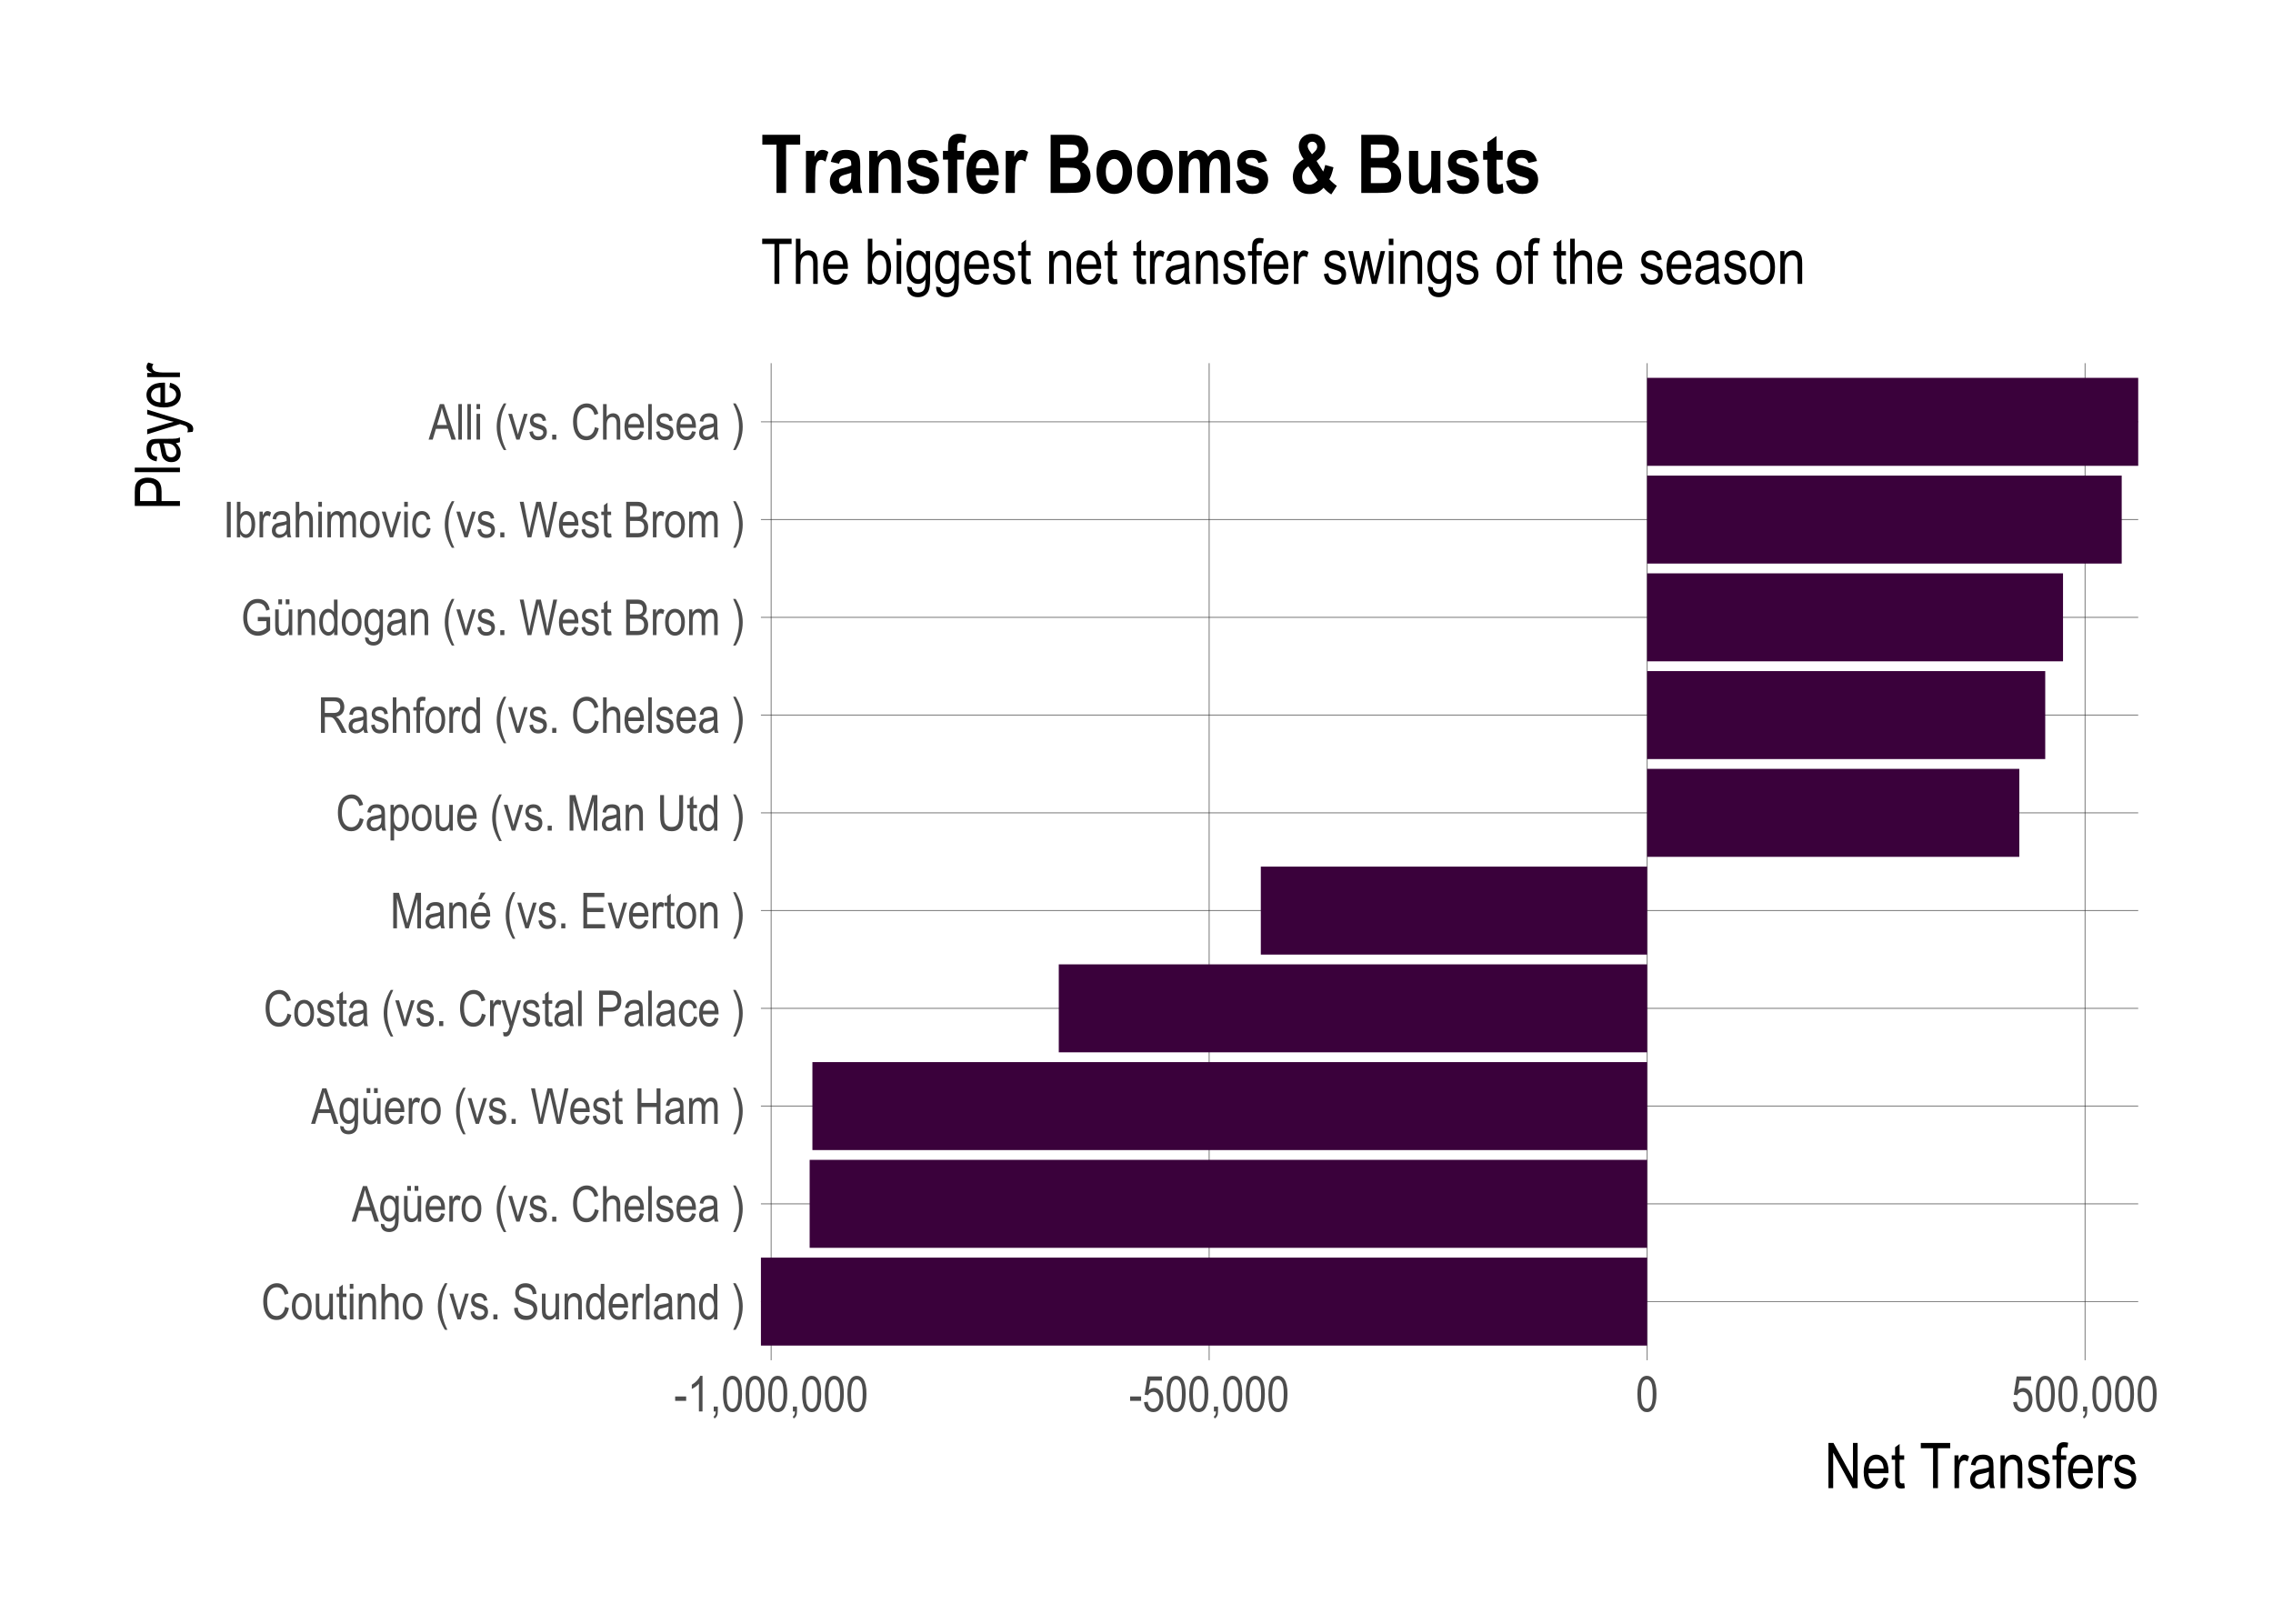 <?xml version="1.0" encoding="UTF-8"?>
<svg xmlns="http://www.w3.org/2000/svg" xmlns:xlink="http://www.w3.org/1999/xlink" width="504pt" height="360pt" viewBox="0 0 504 360" version="1.1">
<defs>
<g>
<symbol overflow="visible" id="glyph0-0">
<path style="stroke:none;" d="M 0.234 0 L 0.234 -6.875 L 2.328 -6.875 L 2.328 0 Z M 0.484 -0.281 L 2.078 -0.281 L 2.078 -6.641 L 0.484 -6.641 Z M 0.484 -0.281 "/>
</symbol>
<symbol overflow="visible" id="glyph0-1">
<path style="stroke:none;" d="M 5.281 -2.766 L 6.141 -2.5 C 5.953 -1.613 5.617 -0.953 5.141 -0.516 C 4.672 -0.078 4.094 0.141 3.406 0.141 C 2.812 0.141 2.301 -0.004 1.875 -0.297 C 1.445 -0.586 1.098 -1.055 0.828 -1.703 C 0.566 -2.348 0.438 -3.109 0.438 -3.984 C 0.438 -4.859 0.566 -5.594 0.828 -6.188 C 1.098 -6.789 1.461 -7.242 1.922 -7.547 C 2.391 -7.859 2.91 -8.016 3.484 -8.016 C 4.109 -8.016 4.645 -7.816 5.094 -7.422 C 5.539 -7.035 5.852 -6.469 6.031 -5.719 L 5.188 -5.469 C 4.906 -6.562 4.332 -7.109 3.469 -7.109 C 3.031 -7.109 2.656 -7 2.344 -6.781 C 2.031 -6.562 1.781 -6.219 1.594 -5.75 C 1.406 -5.289 1.312 -4.703 1.312 -3.984 C 1.312 -2.91 1.5 -2.102 1.875 -1.562 C 2.258 -1.02 2.766 -0.75 3.391 -0.75 C 3.859 -0.75 4.258 -0.914 4.594 -1.25 C 4.938 -1.582 5.164 -2.086 5.281 -2.766 Z M 5.281 -2.766 "/>
</symbol>
<symbol overflow="visible" id="glyph0-2">
<path style="stroke:none;" d="M 0.281 -2.859 C 0.281 -3.836 0.488 -4.578 0.906 -5.078 C 1.32 -5.578 1.844 -5.828 2.469 -5.828 C 3.094 -5.828 3.613 -5.578 4.031 -5.078 C 4.457 -4.578 4.672 -3.852 4.672 -2.906 C 4.672 -1.883 4.461 -1.125 4.047 -0.625 C 3.641 -0.125 3.113 0.125 2.469 0.125 C 1.844 0.125 1.32 -0.125 0.906 -0.625 C 0.488 -1.125 0.281 -1.867 0.281 -2.859 Z M 1.094 -2.859 C 1.094 -2.117 1.227 -1.566 1.5 -1.203 C 1.77 -0.848 2.102 -0.672 2.5 -0.672 C 2.875 -0.672 3.191 -0.848 3.453 -1.203 C 3.723 -1.566 3.859 -2.117 3.859 -2.859 C 3.859 -3.586 3.723 -4.129 3.453 -4.484 C 3.18 -4.848 2.848 -5.031 2.453 -5.031 C 2.078 -5.031 1.754 -4.848 1.484 -4.484 C 1.223 -4.129 1.094 -3.586 1.094 -2.859 Z M 1.094 -2.859 "/>
</symbol>
<symbol overflow="visible" id="glyph0-3">
<path style="stroke:none;" d="M 3.641 0 L 3.641 -0.844 C 3.461 -0.52 3.25 -0.273 3 -0.109 C 2.75 0.047 2.473 0.125 2.172 0.125 C 1.797 0.125 1.477 0.023 1.219 -0.172 C 0.957 -0.367 0.781 -0.617 0.688 -0.922 C 0.602 -1.223 0.562 -1.641 0.562 -2.172 L 0.562 -5.703 L 1.359 -5.703 L 1.359 -2.547 C 1.359 -1.953 1.383 -1.555 1.438 -1.359 C 1.5 -1.16 1.609 -1 1.766 -0.875 C 1.93 -0.758 2.113 -0.703 2.312 -0.703 C 2.695 -0.703 3.008 -0.859 3.25 -1.172 C 3.457 -1.441 3.562 -1.93 3.562 -2.641 L 3.562 -5.703 L 4.359 -5.703 L 4.359 0 Z M 3.641 0 "/>
</symbol>
<symbol overflow="visible" id="glyph0-4">
<path style="stroke:none;" d="M 2.344 -0.859 L 2.453 -0.016 C 2.234 0.047 2.035 0.078 1.859 0.078 C 1.586 0.078 1.367 0.023 1.203 -0.078 C 1.035 -0.191 0.914 -0.344 0.844 -0.531 C 0.781 -0.727 0.75 -1.109 0.75 -1.672 L 0.75 -4.953 L 0.172 -4.953 L 0.172 -5.703 L 0.75 -5.703 L 0.75 -7.109 L 1.547 -7.703 L 1.547 -5.703 L 2.344 -5.703 L 2.344 -4.953 L 1.547 -4.953 L 1.547 -1.609 C 1.547 -1.305 1.566 -1.109 1.609 -1.016 C 1.68 -0.891 1.812 -0.828 2 -0.828 C 2.082 -0.828 2.195 -0.836 2.344 -0.859 Z M 2.344 -0.859 "/>
</symbol>
<symbol overflow="visible" id="glyph0-5">
<path style="stroke:none;" d="M 0.578 -6.766 L 0.578 -7.875 L 1.375 -7.875 L 1.375 -6.766 Z M 0.578 0 L 0.578 -5.703 L 1.375 -5.703 L 1.375 0 Z M 0.578 0 "/>
</symbol>
<symbol overflow="visible" id="glyph0-6">
<path style="stroke:none;" d="M 0.578 0 L 0.578 -5.703 L 1.297 -5.703 L 1.297 -4.891 C 1.461 -5.203 1.672 -5.438 1.922 -5.594 C 2.172 -5.75 2.457 -5.828 2.781 -5.828 C 3.031 -5.828 3.258 -5.773 3.469 -5.672 C 3.688 -5.578 3.859 -5.453 3.984 -5.297 C 4.117 -5.141 4.219 -4.93 4.281 -4.672 C 4.352 -4.422 4.391 -4.031 4.391 -3.5 L 4.391 0 L 3.594 0 L 3.594 -3.469 C 3.594 -3.883 3.555 -4.188 3.484 -4.375 C 3.41 -4.57 3.297 -4.723 3.141 -4.828 C 2.992 -4.941 2.816 -5 2.609 -5 C 2.234 -5 1.93 -4.852 1.703 -4.562 C 1.484 -4.281 1.375 -3.797 1.375 -3.109 L 1.375 0 Z M 0.578 0 "/>
</symbol>
<symbol overflow="visible" id="glyph0-7">
<path style="stroke:none;" d="M 0.578 0 L 0.578 -7.875 L 1.375 -7.875 L 1.375 -5.047 C 1.562 -5.305 1.77 -5.5 2 -5.625 C 2.238 -5.758 2.5 -5.828 2.781 -5.828 C 3.281 -5.828 3.672 -5.664 3.953 -5.344 C 4.242 -5.031 4.391 -4.453 4.391 -3.609 L 4.391 0 L 3.594 0 L 3.594 -3.609 C 3.594 -4.109 3.504 -4.461 3.328 -4.672 C 3.16 -4.891 2.922 -5 2.609 -5 C 2.266 -5 1.973 -4.859 1.734 -4.578 C 1.492 -4.305 1.375 -3.82 1.375 -3.125 L 1.375 0 Z M 0.578 0 "/>
</symbol>
<symbol overflow="visible" id="glyph0-8">
<path style="stroke:none;" d=""/>
</symbol>
<symbol overflow="visible" id="glyph0-9">
<path style="stroke:none;" d="M 2.109 2.312 C 1.711 1.695 1.352 0.938 1.031 0.031 C 0.707 -0.863 0.547 -1.828 0.547 -2.859 C 0.547 -4.598 1.066 -6.316 2.109 -8.016 L 2.672 -8.016 C 2.273 -7.172 2 -6.516 1.844 -6.047 C 1.688 -5.586 1.566 -5.078 1.484 -4.516 C 1.398 -3.961 1.359 -3.406 1.359 -2.844 C 1.359 -1.125 1.797 0.594 2.672 2.312 Z M 2.109 2.312 "/>
</symbol>
<symbol overflow="visible" id="glyph0-10">
<path style="stroke:none;" d="M 1.891 0 L 0.109 -5.703 L 0.953 -5.703 L 1.953 -2.281 C 2.066 -1.895 2.164 -1.516 2.25 -1.141 C 2.32 -1.441 2.422 -1.801 2.547 -2.219 L 3.594 -5.703 L 4.406 -5.703 L 2.625 0 Z M 1.891 0 "/>
</symbol>
<symbol overflow="visible" id="glyph0-11">
<path style="stroke:none;" d="M 0.281 -1.703 L 1.062 -1.859 C 1.113 -1.453 1.238 -1.148 1.438 -0.953 C 1.645 -0.766 1.922 -0.672 2.266 -0.672 C 2.609 -0.672 2.875 -0.754 3.062 -0.922 C 3.258 -1.086 3.359 -1.301 3.359 -1.562 C 3.359 -1.789 3.273 -1.969 3.109 -2.094 C 2.992 -2.176 2.723 -2.285 2.297 -2.422 C 1.68 -2.609 1.27 -2.766 1.062 -2.891 C 0.852 -3.023 0.691 -3.203 0.578 -3.422 C 0.461 -3.648 0.406 -3.906 0.406 -4.188 C 0.406 -4.676 0.562 -5.07 0.875 -5.375 C 1.188 -5.676 1.617 -5.828 2.172 -5.828 C 2.523 -5.828 2.832 -5.766 3.094 -5.641 C 3.352 -5.516 3.551 -5.348 3.688 -5.141 C 3.832 -4.93 3.93 -4.629 3.984 -4.234 L 3.219 -4.109 C 3.145 -4.723 2.805 -5.031 2.203 -5.031 C 1.859 -5.031 1.598 -4.961 1.422 -4.828 C 1.254 -4.691 1.172 -4.516 1.172 -4.297 C 1.172 -4.086 1.254 -3.922 1.422 -3.797 C 1.516 -3.734 1.801 -3.617 2.281 -3.453 C 2.938 -3.242 3.359 -3.078 3.547 -2.953 C 3.742 -2.828 3.895 -2.656 4 -2.438 C 4.102 -2.227 4.156 -1.977 4.156 -1.688 C 4.156 -1.145 3.984 -0.703 3.641 -0.359 C 3.297 -0.023 2.828 0.141 2.234 0.141 C 1.109 0.141 0.457 -0.473 0.281 -1.703 Z M 0.281 -1.703 "/>
</symbol>
<symbol overflow="visible" id="glyph0-12">
<path style="stroke:none;" d="M 0.828 0 L 0.828 -1.094 L 1.734 -1.094 L 1.734 0 Z M 0.828 0 "/>
</symbol>
<symbol overflow="visible" id="glyph0-13">
<path style="stroke:none;" d="M 0.406 -2.531 L 1.219 -2.609 C 1.258 -2.18 1.352 -1.844 1.5 -1.594 C 1.656 -1.352 1.875 -1.16 2.156 -1.016 C 2.438 -0.867 2.754 -0.797 3.109 -0.797 C 3.617 -0.797 4.016 -0.922 4.297 -1.172 C 4.578 -1.422 4.719 -1.742 4.719 -2.141 C 4.719 -2.379 4.664 -2.582 4.562 -2.75 C 4.469 -2.926 4.316 -3.066 4.109 -3.172 C 3.898 -3.285 3.453 -3.441 2.766 -3.641 C 2.16 -3.828 1.727 -4.008 1.469 -4.188 C 1.207 -4.375 1.004 -4.609 0.859 -4.891 C 0.723 -5.172 0.656 -5.488 0.656 -5.844 C 0.656 -6.477 0.859 -7 1.266 -7.406 C 1.68 -7.812 2.238 -8.016 2.938 -8.016 C 3.414 -8.016 3.832 -7.914 4.188 -7.719 C 4.551 -7.531 4.832 -7.258 5.031 -6.906 C 5.227 -6.551 5.336 -6.133 5.359 -5.656 L 4.531 -5.578 C 4.488 -6.086 4.332 -6.469 4.062 -6.719 C 3.801 -6.969 3.438 -7.094 2.969 -7.094 C 2.477 -7.094 2.109 -6.984 1.859 -6.766 C 1.609 -6.547 1.484 -6.266 1.484 -5.922 C 1.484 -5.609 1.57 -5.363 1.75 -5.188 C 1.938 -5.008 2.359 -4.832 3.016 -4.656 C 3.648 -4.477 4.098 -4.32 4.359 -4.188 C 4.754 -3.988 5.051 -3.723 5.25 -3.391 C 5.445 -3.066 5.547 -2.68 5.547 -2.234 C 5.547 -1.773 5.441 -1.359 5.234 -0.984 C 5.023 -0.617 4.738 -0.336 4.375 -0.141 C 4.008 0.047 3.57 0.141 3.062 0.141 C 2.258 0.141 1.617 -0.098 1.141 -0.578 C 0.672 -1.055 0.426 -1.707 0.406 -2.531 Z M 0.406 -2.531 "/>
</symbol>
<symbol overflow="visible" id="glyph0-14">
<path style="stroke:none;" d="M 3.609 0 L 3.609 -0.719 C 3.473 -0.445 3.289 -0.238 3.062 -0.094 C 2.832 0.051 2.586 0.125 2.328 0.125 C 1.773 0.125 1.297 -0.133 0.891 -0.656 C 0.492 -1.176 0.297 -1.91 0.297 -2.859 C 0.297 -3.504 0.383 -4.051 0.562 -4.5 C 0.738 -4.945 0.977 -5.281 1.281 -5.5 C 1.582 -5.719 1.914 -5.828 2.281 -5.828 C 2.539 -5.828 2.781 -5.758 3 -5.625 C 3.227 -5.488 3.414 -5.297 3.562 -5.047 L 3.562 -7.875 L 4.359 -7.875 L 4.359 0 Z M 1.109 -2.844 C 1.109 -2.102 1.234 -1.555 1.484 -1.203 C 1.742 -0.848 2.047 -0.672 2.391 -0.672 C 2.723 -0.672 3.008 -0.844 3.25 -1.188 C 3.5 -1.531 3.625 -2.047 3.625 -2.734 C 3.625 -3.535 3.5 -4.117 3.25 -4.484 C 3.008 -4.848 2.703 -5.031 2.328 -5.031 C 1.992 -5.031 1.707 -4.852 1.469 -4.5 C 1.227 -4.156 1.109 -3.602 1.109 -2.844 Z M 1.109 -2.844 "/>
</symbol>
<symbol overflow="visible" id="glyph0-15">
<path style="stroke:none;" d="M 3.781 -1.844 L 4.594 -1.719 C 4.457 -1.102 4.211 -0.641 3.859 -0.328 C 3.504 -0.023 3.062 0.125 2.531 0.125 C 1.875 0.125 1.336 -0.125 0.922 -0.625 C 0.516 -1.125 0.312 -1.848 0.312 -2.797 C 0.312 -3.785 0.516 -4.535 0.922 -5.047 C 1.336 -5.566 1.863 -5.828 2.5 -5.828 C 3.102 -5.828 3.609 -5.57 4.016 -5.062 C 4.422 -4.562 4.625 -3.828 4.625 -2.859 L 4.625 -2.609 L 1.125 -2.609 C 1.156 -1.961 1.301 -1.477 1.562 -1.156 C 1.832 -0.832 2.16 -0.672 2.547 -0.672 C 3.141 -0.672 3.551 -1.062 3.781 -1.844 Z M 1.172 -3.406 L 3.781 -3.406 C 3.75 -3.895 3.645 -4.258 3.469 -4.5 C 3.219 -4.852 2.895 -5.031 2.5 -5.031 C 2.145 -5.031 1.844 -4.883 1.594 -4.594 C 1.344 -4.301 1.203 -3.906 1.172 -3.406 Z M 1.172 -3.406 "/>
</symbol>
<symbol overflow="visible" id="glyph0-16">
<path style="stroke:none;" d="M 0.578 0 L 0.578 -5.703 L 1.297 -5.703 L 1.297 -4.844 C 1.473 -5.238 1.641 -5.5 1.797 -5.625 C 1.953 -5.758 2.125 -5.828 2.312 -5.828 C 2.57 -5.828 2.844 -5.723 3.125 -5.516 L 2.859 -4.625 C 2.66 -4.758 2.469 -4.828 2.281 -4.828 C 2.113 -4.828 1.957 -4.77 1.812 -4.656 C 1.676 -4.539 1.578 -4.375 1.516 -4.156 C 1.422 -3.789 1.375 -3.398 1.375 -2.984 L 1.375 0 Z M 0.578 0 "/>
</symbol>
<symbol overflow="visible" id="glyph0-17">
<path style="stroke:none;" d="M 0.562 0 L 0.562 -7.875 L 1.344 -7.875 L 1.344 0 Z M 0.562 0 "/>
</symbol>
<symbol overflow="visible" id="glyph0-18">
<path style="stroke:none;" d="M 3.625 -0.703 C 3.363 -0.43 3.086 -0.223 2.797 -0.078 C 2.516 0.055 2.219 0.125 1.906 0.125 C 1.426 0.125 1.039 -0.02 0.75 -0.312 C 0.457 -0.602 0.312 -1 0.312 -1.5 C 0.312 -1.832 0.379 -2.125 0.516 -2.375 C 0.648 -2.625 0.832 -2.82 1.062 -2.969 C 1.301 -3.113 1.664 -3.219 2.156 -3.281 C 2.789 -3.375 3.258 -3.488 3.562 -3.625 L 3.578 -3.875 C 3.578 -4.258 3.504 -4.531 3.359 -4.688 C 3.16 -4.914 2.859 -5.031 2.453 -5.031 C 2.086 -5.031 1.812 -4.953 1.625 -4.797 C 1.445 -4.648 1.312 -4.367 1.219 -3.953 L 0.453 -4.078 C 0.555 -4.691 0.773 -5.133 1.109 -5.406 C 1.453 -5.688 1.941 -5.828 2.578 -5.828 C 3.066 -5.828 3.445 -5.734 3.719 -5.547 C 4 -5.367 4.176 -5.145 4.25 -4.875 C 4.32 -4.602 4.359 -4.203 4.359 -3.672 L 4.359 -2.391 C 4.359 -1.484 4.375 -0.91 4.406 -0.672 C 4.445 -0.441 4.52 -0.219 4.625 0 L 3.797 0 C 3.711 -0.195 3.656 -0.43 3.625 -0.703 Z M 3.562 -2.859 C 3.27 -2.711 2.836 -2.594 2.266 -2.5 C 1.93 -2.438 1.695 -2.367 1.562 -2.297 C 1.438 -2.223 1.336 -2.117 1.266 -1.984 C 1.191 -1.848 1.156 -1.695 1.156 -1.531 C 1.156 -1.258 1.238 -1.039 1.406 -0.875 C 1.57 -0.707 1.805 -0.625 2.109 -0.625 C 2.391 -0.625 2.645 -0.695 2.875 -0.844 C 3.102 -0.988 3.273 -1.188 3.391 -1.438 C 3.504 -1.688 3.562 -2.047 3.562 -2.516 Z M 3.562 -2.859 "/>
</symbol>
<symbol overflow="visible" id="glyph0-19">
<path style="stroke:none;" d="M 0.891 2.312 L 0.328 2.312 C 1.203 0.594 1.641 -1.125 1.641 -2.844 C 1.641 -3.406 1.594 -3.961 1.5 -4.516 C 1.414 -5.078 1.297 -5.586 1.141 -6.047 C 0.992 -6.516 0.723 -7.172 0.328 -8.016 L 0.891 -8.016 C 1.93 -6.316 2.453 -4.598 2.453 -2.859 C 2.453 -1.859 2.297 -0.906 1.984 0 C 1.68 0.895 1.316 1.664 0.891 2.312 Z M 0.891 2.312 "/>
</symbol>
<symbol overflow="visible" id="glyph0-20">
<path style="stroke:none;" d="M -0.016 0 L 2.469 -7.875 L 3.391 -7.875 L 6.031 0 L 5.047 0 L 4.297 -2.391 L 1.609 -2.391 L 0.891 0 Z M 1.859 -3.234 L 4.047 -3.234 L 3.375 -5.422 C 3.164 -6.086 3.008 -6.629 2.906 -7.047 C 2.82 -6.547 2.707 -6.047 2.562 -5.547 Z M 1.859 -3.234 "/>
</symbol>
<symbol overflow="visible" id="glyph0-21">
<path style="stroke:none;" d="M 0.438 0.469 L 1.203 0.609 C 1.234 0.91 1.336 1.133 1.516 1.281 C 1.703 1.438 1.953 1.516 2.266 1.516 C 2.617 1.516 2.895 1.43 3.094 1.266 C 3.301 1.098 3.445 0.848 3.531 0.516 C 3.57 0.316 3.594 -0.102 3.594 -0.75 C 3.414 -0.5 3.219 -0.312 3 -0.188 C 2.789 -0.062 2.555 0 2.297 0 C 1.742 0 1.281 -0.234 0.906 -0.703 C 0.488 -1.254 0.281 -1.984 0.281 -2.891 C 0.281 -3.504 0.367 -4.039 0.547 -4.5 C 0.734 -4.957 0.977 -5.289 1.281 -5.5 C 1.582 -5.719 1.922 -5.828 2.297 -5.828 C 2.578 -5.828 2.832 -5.758 3.062 -5.625 C 3.289 -5.488 3.488 -5.285 3.656 -5.016 L 3.656 -5.703 L 4.391 -5.703 L 4.391 -0.781 C 4.391 0.102 4.316 0.734 4.172 1.109 C 4.035 1.484 3.801 1.773 3.469 1.984 C 3.145 2.203 2.754 2.312 2.297 2.312 C 1.691 2.312 1.223 2.148 0.891 1.828 C 0.566 1.504 0.414 1.051 0.438 0.469 Z M 1.094 -2.953 C 1.094 -2.203 1.211 -1.656 1.453 -1.312 C 1.703 -0.969 2.008 -0.797 2.375 -0.797 C 2.727 -0.797 3.031 -0.961 3.281 -1.297 C 3.531 -1.641 3.656 -2.176 3.656 -2.906 C 3.656 -3.625 3.523 -4.156 3.266 -4.5 C 3.016 -4.852 2.703 -5.031 2.328 -5.031 C 2.004 -5.031 1.719 -4.852 1.469 -4.5 C 1.219 -4.156 1.094 -3.641 1.094 -2.953 Z M 1.094 -2.953 "/>
</symbol>
<symbol overflow="visible" id="glyph0-22">
<path style="stroke:none;" d="M 3.641 0 L 3.641 -0.844 C 3.461 -0.52 3.25 -0.273 3 -0.109 C 2.75 0.047 2.473 0.125 2.172 0.125 C 1.797 0.125 1.477 0.023 1.219 -0.172 C 0.957 -0.367 0.781 -0.617 0.688 -0.922 C 0.602 -1.223 0.562 -1.641 0.562 -2.172 L 0.562 -5.703 L 1.359 -5.703 L 1.359 -2.547 C 1.359 -1.953 1.383 -1.555 1.438 -1.359 C 1.5 -1.16 1.609 -1 1.766 -0.875 C 1.93 -0.758 2.113 -0.703 2.312 -0.703 C 2.695 -0.703 3.008 -0.859 3.25 -1.172 C 3.457 -1.441 3.562 -1.93 3.562 -2.641 L 3.562 -5.703 L 4.359 -5.703 L 4.359 0 Z M 1.266 -6.828 L 1.266 -7.922 L 2.094 -7.922 L 2.094 -6.828 Z M 2.906 -6.828 L 2.906 -7.922 L 3.734 -7.922 L 3.734 -6.828 Z M 2.906 -6.828 "/>
</symbol>
<symbol overflow="visible" id="glyph0-23">
<path style="stroke:none;" d="M 1.844 0 L 0.125 -7.875 L 1 -7.875 L 1.984 -2.719 C 2.086 -2.188 2.176 -1.645 2.25 -1.094 L 2.547 -2.562 L 3.781 -7.875 L 4.812 -7.875 L 5.734 -3.891 C 5.953 -2.922 6.117 -1.988 6.234 -1.094 C 6.316 -1.613 6.422 -2.188 6.547 -2.812 L 7.562 -7.875 L 8.422 -7.875 L 6.656 0 L 5.828 0 L 4.469 -6 L 4.266 -6.922 C 4.203 -6.578 4.141 -6.27 4.078 -6 L 2.703 0 Z M 1.844 0 "/>
</symbol>
<symbol overflow="visible" id="glyph0-24">
<path style="stroke:none;" d="M 0.688 0 L 0.688 -7.875 L 1.547 -7.875 L 1.547 -4.641 L 4.906 -4.641 L 4.906 -7.875 L 5.766 -7.875 L 5.766 0 L 4.906 0 L 4.906 -3.719 L 1.547 -3.719 L 1.547 0 Z M 0.688 0 "/>
</symbol>
<symbol overflow="visible" id="glyph0-25">
<path style="stroke:none;" d="M 0.594 0 L 0.594 -5.703 L 1.297 -5.703 L 1.297 -4.906 C 1.453 -5.195 1.656 -5.422 1.906 -5.578 C 2.156 -5.742 2.426 -5.828 2.719 -5.828 C 3.051 -5.828 3.328 -5.742 3.547 -5.578 C 3.773 -5.41 3.941 -5.16 4.047 -4.828 C 4.223 -5.16 4.43 -5.41 4.672 -5.578 C 4.922 -5.742 5.191 -5.828 5.484 -5.828 C 5.93 -5.828 6.281 -5.676 6.531 -5.375 C 6.789 -5.07 6.922 -4.586 6.922 -3.922 L 6.922 0 L 6.141 0 L 6.141 -3.594 C 6.141 -4 6.109 -4.285 6.047 -4.453 C 5.992 -4.629 5.898 -4.766 5.766 -4.859 C 5.629 -4.953 5.477 -5 5.312 -5 C 4.977 -5 4.703 -4.863 4.484 -4.594 C 4.266 -4.32 4.156 -3.895 4.156 -3.312 L 4.156 0 L 3.375 0 L 3.375 -3.703 C 3.375 -4.18 3.301 -4.516 3.156 -4.703 C 3.008 -4.898 2.805 -5 2.547 -5 C 2.191 -5 1.906 -4.852 1.688 -4.562 C 1.477 -4.27 1.375 -3.734 1.375 -2.953 L 1.375 0 Z M 0.594 0 "/>
</symbol>
<symbol overflow="visible" id="glyph0-26">
<path style="stroke:none;" d="M 0.562 2.203 L 0.469 1.297 C 0.645 1.348 0.797 1.375 0.922 1.375 C 1.086 1.375 1.223 1.336 1.328 1.266 C 1.441 1.203 1.535 1.098 1.609 0.953 C 1.641 0.898 1.742 0.586 1.922 0.016 L 0.141 -5.703 L 1 -5.703 L 1.984 -2.406 C 2.098 -1.988 2.207 -1.547 2.312 -1.078 C 2.406 -1.523 2.516 -1.957 2.641 -2.375 L 3.641 -5.703 L 4.438 -5.703 L 2.656 0.094 C 2.414 0.844 2.227 1.344 2.094 1.594 C 1.969 1.852 1.816 2.035 1.641 2.141 C 1.473 2.254 1.281 2.312 1.062 2.312 C 0.914 2.312 0.75 2.273 0.562 2.203 Z M 0.562 2.203 "/>
</symbol>
<symbol overflow="visible" id="glyph0-27">
<path style="stroke:none;" d="M 0.703 0 L 0.703 -7.875 L 3.125 -7.875 C 3.695 -7.875 4.125 -7.82 4.406 -7.719 C 4.77 -7.582 5.062 -7.328 5.281 -6.953 C 5.508 -6.586 5.625 -6.141 5.625 -5.609 C 5.625 -4.898 5.441 -4.32 5.078 -3.875 C 4.711 -3.426 4.086 -3.203 3.203 -3.203 L 1.547 -3.203 L 1.547 0 Z M 1.547 -4.125 L 3.219 -4.125 C 3.75 -4.125 4.133 -4.242 4.375 -4.484 C 4.625 -4.723 4.75 -5.082 4.75 -5.562 C 4.75 -5.875 4.688 -6.141 4.562 -6.359 C 4.445 -6.586 4.301 -6.738 4.125 -6.812 C 3.957 -6.895 3.648 -6.938 3.203 -6.938 L 1.547 -6.938 Z M 1.547 -4.125 "/>
</symbol>
<symbol overflow="visible" id="glyph0-28">
<path style="stroke:none;" d="M 3.641 -2.094 L 4.422 -1.969 C 4.336 -1.289 4.113 -0.77 3.75 -0.406 C 3.395 -0.051 2.961 0.125 2.453 0.125 C 1.836 0.125 1.332 -0.125 0.938 -0.625 C 0.539 -1.125 0.344 -1.867 0.344 -2.859 C 0.344 -3.848 0.539 -4.586 0.938 -5.078 C 1.344 -5.578 1.859 -5.828 2.484 -5.828 C 2.973 -5.828 3.379 -5.676 3.703 -5.375 C 4.035 -5.082 4.25 -4.633 4.344 -4.031 L 3.578 -3.891 C 3.504 -4.273 3.375 -4.562 3.188 -4.75 C 3 -4.938 2.773 -5.031 2.516 -5.031 C 2.117 -5.031 1.789 -4.859 1.531 -4.516 C 1.281 -4.172 1.156 -3.625 1.156 -2.875 C 1.156 -2.094 1.273 -1.531 1.516 -1.188 C 1.766 -0.844 2.082 -0.672 2.469 -0.672 C 2.77 -0.672 3.023 -0.785 3.234 -1.016 C 3.453 -1.242 3.586 -1.602 3.641 -2.094 Z M 3.641 -2.094 "/>
</symbol>
<symbol overflow="visible" id="glyph0-29">
<path style="stroke:none;" d="M 0.672 0 L 0.672 -7.875 L 1.953 -7.875 L 3.484 -2.297 L 3.797 -1.141 C 3.867 -1.422 3.984 -1.836 4.141 -2.391 L 5.688 -7.875 L 6.828 -7.875 L 6.828 0 L 6.016 0 L 6.016 -6.594 L 4.125 0 L 3.359 0 L 1.5 -6.703 L 1.5 0 Z M 0.672 0 "/>
</symbol>
<symbol overflow="visible" id="glyph0-30">
<path style="stroke:none;" d="M 3.781 -1.844 L 4.594 -1.719 C 4.457 -1.102 4.211 -0.641 3.859 -0.328 C 3.504 -0.023 3.062 0.125 2.531 0.125 C 1.875 0.125 1.336 -0.125 0.922 -0.625 C 0.516 -1.125 0.312 -1.848 0.312 -2.797 C 0.312 -3.785 0.516 -4.535 0.922 -5.047 C 1.336 -5.566 1.863 -5.828 2.5 -5.828 C 3.102 -5.828 3.609 -5.57 4.016 -5.062 C 4.422 -4.562 4.625 -3.828 4.625 -2.859 L 4.625 -2.609 L 1.125 -2.609 C 1.156 -1.961 1.301 -1.477 1.562 -1.156 C 1.832 -0.832 2.16 -0.672 2.547 -0.672 C 3.141 -0.672 3.551 -1.062 3.781 -1.844 Z M 1.172 -3.406 L 3.781 -3.406 C 3.75 -3.895 3.645 -4.258 3.469 -4.5 C 3.219 -4.852 2.895 -5.031 2.5 -5.031 C 2.145 -5.031 1.844 -4.883 1.594 -4.594 C 1.344 -4.301 1.203 -3.906 1.172 -3.406 Z M 1.984 -6.406 L 2.562 -7.922 L 3.594 -7.922 L 2.641 -6.406 Z M 1.984 -6.406 "/>
</symbol>
<symbol overflow="visible" id="glyph0-31">
<path style="stroke:none;" d="M 0.719 0 L 0.719 -7.875 L 5.375 -7.875 L 5.375 -6.938 L 1.562 -6.938 L 1.562 -4.531 L 5.141 -4.531 L 5.141 -3.609 L 1.562 -3.609 L 1.562 -0.922 L 5.531 -0.922 L 5.531 0 Z M 0.719 0 "/>
</symbol>
<symbol overflow="visible" id="glyph0-32">
<path style="stroke:none;" d="M 0.578 2.188 L 0.578 -5.703 L 1.312 -5.703 L 1.312 -4.969 C 1.488 -5.27 1.688 -5.488 1.906 -5.625 C 2.125 -5.758 2.375 -5.828 2.656 -5.828 C 3.02 -5.828 3.348 -5.719 3.641 -5.5 C 3.941 -5.281 4.18 -4.945 4.359 -4.5 C 4.547 -4.062 4.641 -3.531 4.641 -2.906 C 4.641 -1.926 4.438 -1.176 4.031 -0.656 C 3.625 -0.133 3.145 0.125 2.594 0.125 C 2.352 0.125 2.125 0.062 1.906 -0.062 C 1.695 -0.188 1.52 -0.363 1.375 -0.594 L 1.375 2.188 Z M 1.297 -2.812 C 1.297 -2.082 1.414 -1.539 1.656 -1.188 C 1.906 -0.844 2.207 -0.672 2.562 -0.672 C 2.895 -0.672 3.188 -0.848 3.438 -1.203 C 3.695 -1.566 3.828 -2.129 3.828 -2.891 C 3.828 -3.629 3.703 -4.176 3.453 -4.531 C 3.211 -4.895 2.914 -5.078 2.562 -5.078 C 2.238 -5.078 1.945 -4.883 1.688 -4.5 C 1.426 -4.113 1.297 -3.551 1.297 -2.812 Z M 1.297 -2.812 "/>
</symbol>
<symbol overflow="visible" id="glyph0-33">
<path style="stroke:none;" d="M 4.922 -7.875 L 5.781 -7.875 L 5.781 -3.328 C 5.781 -2.566 5.703 -1.941 5.547 -1.453 C 5.398 -0.961 5.129 -0.57 4.734 -0.281 C 4.348 0 3.852 0.141 3.25 0.141 C 2.395 0.141 1.754 -0.113 1.328 -0.625 C 0.898 -1.133 0.688 -2.035 0.688 -3.328 L 0.688 -7.875 L 1.547 -7.875 L 1.547 -3.328 C 1.547 -2.617 1.598 -2.102 1.703 -1.781 C 1.816 -1.469 2 -1.227 2.25 -1.062 C 2.508 -0.895 2.82 -0.812 3.188 -0.812 C 3.789 -0.812 4.227 -0.984 4.5 -1.328 C 4.781 -1.672 4.922 -2.336 4.922 -3.328 Z M 4.922 -7.875 "/>
</symbol>
<symbol overflow="visible" id="glyph0-34">
<path style="stroke:none;" d="M 0.688 0 L 0.688 -7.875 L 3.562 -7.875 C 4.156 -7.875 4.594 -7.801 4.875 -7.656 C 5.164 -7.508 5.398 -7.266 5.578 -6.922 C 5.766 -6.578 5.859 -6.18 5.859 -5.734 C 5.859 -5.141 5.703 -4.656 5.391 -4.281 C 5.078 -3.914 4.629 -3.68 4.047 -3.578 C 4.285 -3.441 4.469 -3.297 4.594 -3.141 C 4.844 -2.848 5.066 -2.516 5.266 -2.141 L 6.391 0 L 5.312 0 L 4.453 -1.641 C 4.117 -2.273 3.863 -2.703 3.688 -2.922 C 3.52 -3.148 3.359 -3.301 3.203 -3.375 C 3.047 -3.457 2.82 -3.5 2.531 -3.5 L 1.547 -3.5 L 1.547 0 Z M 1.547 -4.406 L 3.391 -4.406 C 3.785 -4.406 4.086 -4.453 4.297 -4.547 C 4.504 -4.641 4.664 -4.789 4.781 -5 C 4.906 -5.207 4.969 -5.445 4.969 -5.719 C 4.969 -6.125 4.852 -6.438 4.625 -6.656 C 4.395 -6.883 4.051 -7 3.594 -7 L 1.547 -7 Z M 1.547 -4.406 "/>
</symbol>
<symbol overflow="visible" id="glyph0-35">
<path style="stroke:none;" d="M 0.812 0 L 0.812 -4.953 L 0.109 -4.953 L 0.109 -5.703 L 0.812 -5.703 L 0.812 -6.312 C 0.812 -6.758 0.852 -7.094 0.938 -7.312 C 1.031 -7.539 1.172 -7.711 1.359 -7.828 C 1.555 -7.953 1.801 -8.016 2.094 -8.016 C 2.32 -8.016 2.57 -7.977 2.844 -7.906 L 2.719 -7.062 C 2.551 -7.102 2.395 -7.125 2.25 -7.125 C 2.008 -7.125 1.836 -7.062 1.734 -6.938 C 1.641 -6.812 1.594 -6.578 1.594 -6.234 L 1.594 -5.703 L 2.5 -5.703 L 2.5 -4.953 L 1.594 -4.953 L 1.594 0 Z M 0.812 0 "/>
</symbol>
<symbol overflow="visible" id="glyph0-36">
<path style="stroke:none;" d="M 3.734 -3.094 L 3.734 -4.016 L 6.469 -4.016 L 6.469 -1.094 C 6.051 -0.688 5.617 -0.379 5.172 -0.172 C 4.723 0.035 4.266 0.141 3.797 0.141 C 3.16 0.141 2.594 -0.016 2.094 -0.328 C 1.602 -0.648 1.211 -1.113 0.922 -1.719 C 0.641 -2.32 0.5 -3.051 0.5 -3.906 C 0.5 -4.758 0.645 -5.504 0.938 -6.141 C 1.227 -6.773 1.609 -7.242 2.078 -7.547 C 2.547 -7.859 3.098 -8.016 3.734 -8.016 C 4.211 -8.016 4.629 -7.926 4.984 -7.75 C 5.336 -7.57 5.629 -7.32 5.859 -7 C 6.086 -6.676 6.258 -6.234 6.375 -5.672 L 5.609 -5.422 C 5.504 -5.859 5.367 -6.188 5.203 -6.406 C 5.047 -6.625 4.836 -6.797 4.578 -6.922 C 4.328 -7.047 4.039 -7.109 3.719 -7.109 C 3.25 -7.109 2.844 -6.992 2.5 -6.766 C 2.164 -6.547 1.895 -6.195 1.688 -5.719 C 1.477 -5.238 1.375 -4.648 1.375 -3.953 C 1.375 -2.898 1.594 -2.113 2.031 -1.594 C 2.477 -1.07 3.055 -0.812 3.766 -0.812 C 4.098 -0.812 4.441 -0.891 4.797 -1.047 C 5.148 -1.211 5.43 -1.406 5.641 -1.625 L 5.641 -3.094 Z M 3.734 -3.094 "/>
</symbol>
<symbol overflow="visible" id="glyph0-37">
<path style="stroke:none;" d="M 0.672 0 L 0.672 -7.875 L 3.094 -7.875 C 3.582 -7.875 3.969 -7.797 4.25 -7.641 C 4.539 -7.492 4.773 -7.258 4.953 -6.938 C 5.141 -6.613 5.234 -6.254 5.234 -5.859 C 5.234 -5.504 5.156 -5.18 5 -4.891 C 4.844 -4.598 4.617 -4.363 4.328 -4.188 C 4.703 -4.051 5 -3.816 5.219 -3.484 C 5.438 -3.16 5.547 -2.758 5.547 -2.281 C 5.547 -1.801 5.445 -1.379 5.25 -1.016 C 5.051 -0.66 4.789 -0.398 4.469 -0.234 C 4.145 -0.078 3.695 0 3.125 0 Z M 1.516 -4.562 L 2.922 -4.562 C 3.285 -4.562 3.547 -4.586 3.703 -4.641 C 3.922 -4.711 4.086 -4.836 4.203 -5.016 C 4.328 -5.191 4.391 -5.43 4.391 -5.734 C 4.391 -6.023 4.332 -6.266 4.219 -6.453 C 4.113 -6.641 3.969 -6.766 3.781 -6.828 C 3.602 -6.898 3.281 -6.938 2.812 -6.938 L 1.516 -6.938 Z M 1.516 -0.922 L 3.125 -0.922 C 3.477 -0.922 3.738 -0.957 3.906 -1.031 C 4.156 -1.125 4.344 -1.273 4.469 -1.484 C 4.594 -1.703 4.656 -1.969 4.656 -2.281 C 4.656 -2.582 4.594 -2.836 4.469 -3.047 C 4.352 -3.254 4.191 -3.406 3.984 -3.5 C 3.773 -3.594 3.453 -3.641 3.016 -3.641 L 1.516 -3.641 Z M 1.516 -0.922 "/>
</symbol>
<symbol overflow="visible" id="glyph0-38">
<path style="stroke:none;" d="M 0.859 0 L 0.859 -7.875 L 1.719 -7.875 L 1.719 0 Z M 0.859 0 "/>
</symbol>
<symbol overflow="visible" id="glyph0-39">
<path style="stroke:none;" d="M 1.312 0 L 0.578 0 L 0.578 -7.875 L 1.359 -7.875 L 1.359 -5.062 C 1.523 -5.32 1.711 -5.516 1.922 -5.641 C 2.141 -5.766 2.379 -5.828 2.641 -5.828 C 3.016 -5.828 3.348 -5.719 3.641 -5.5 C 3.941 -5.281 4.18 -4.945 4.359 -4.5 C 4.535 -4.062 4.625 -3.523 4.625 -2.891 C 4.625 -1.922 4.422 -1.176 4.016 -0.656 C 3.617 -0.133 3.148 0.125 2.609 0.125 C 2.336 0.125 2.094 0.055 1.875 -0.078 C 1.656 -0.223 1.469 -0.438 1.312 -0.719 Z M 1.297 -2.891 C 1.297 -2.305 1.348 -1.863 1.453 -1.562 C 1.566 -1.27 1.723 -1.047 1.922 -0.891 C 2.117 -0.742 2.336 -0.672 2.578 -0.672 C 2.898 -0.672 3.188 -0.852 3.438 -1.219 C 3.688 -1.582 3.812 -2.129 3.812 -2.859 C 3.812 -3.609 3.691 -4.156 3.453 -4.5 C 3.211 -4.852 2.914 -5.031 2.562 -5.031 C 2.227 -5.031 1.93 -4.848 1.672 -4.484 C 1.422 -4.117 1.297 -3.586 1.297 -2.891 Z M 1.297 -2.891 "/>
</symbol>
<symbol overflow="visible" id="glyph0-40">
<path style="stroke:none;" d="M 0.281 -2.359 L 0.281 -3.328 L 2.719 -3.328 L 2.719 -2.359 Z M 0.281 -2.359 "/>
</symbol>
<symbol overflow="visible" id="glyph0-41">
<path style="stroke:none;" d="M 3.344 0 L 2.547 0 L 2.547 -6.156 C 2.367 -5.945 2.125 -5.727 1.812 -5.5 C 1.508 -5.281 1.227 -5.113 0.969 -5 L 0.969 -5.938 C 1.406 -6.188 1.789 -6.488 2.125 -6.844 C 2.457 -7.207 2.691 -7.562 2.828 -7.906 L 3.344 -7.906 Z M 3.344 0 "/>
</symbol>
<symbol overflow="visible" id="glyph0-42">
<path style="stroke:none;" d="M 0.812 0 L 0.812 -1.094 L 1.719 -1.094 L 1.719 0 C 1.719 0.426 1.656 0.758 1.531 1 C 1.406 1.238 1.223 1.426 0.984 1.562 L 0.766 1.141 C 0.922 1.055 1.039 0.926 1.125 0.75 C 1.207 0.582 1.254 0.332 1.266 0 Z M 0.812 0 "/>
</symbol>
<symbol overflow="visible" id="glyph0-43">
<path style="stroke:none;" d="M 0.359 -3.891 C 0.359 -5.203 0.535 -6.195 0.891 -6.875 C 1.242 -7.562 1.77 -7.906 2.469 -7.906 C 3.082 -7.906 3.566 -7.629 3.922 -7.078 C 4.359 -6.41 4.578 -5.348 4.578 -3.891 C 4.578 -2.566 4.395 -1.562 4.031 -0.875 C 3.676 -0.195 3.148 0.141 2.453 0.141 C 1.836 0.141 1.332 -0.16 0.938 -0.766 C 0.551 -1.367 0.359 -2.41 0.359 -3.891 Z M 1.172 -3.891 C 1.172 -2.609 1.289 -1.75 1.531 -1.312 C 1.781 -0.875 2.098 -0.656 2.484 -0.656 C 2.848 -0.656 3.148 -0.875 3.391 -1.312 C 3.629 -1.758 3.75 -2.617 3.75 -3.891 C 3.75 -5.172 3.625 -6.023 3.375 -6.453 C 3.133 -6.891 2.82 -7.109 2.438 -7.109 C 2.07 -7.109 1.77 -6.883 1.531 -6.438 C 1.289 -6 1.172 -5.148 1.172 -3.891 Z M 1.172 -3.891 "/>
</symbol>
<symbol overflow="visible" id="glyph0-44">
<path style="stroke:none;" d="M 0.359 -2.062 L 1.188 -2.156 C 1.258 -1.645 1.406 -1.266 1.625 -1.016 C 1.852 -0.773 2.117 -0.656 2.422 -0.656 C 2.797 -0.656 3.117 -0.828 3.391 -1.172 C 3.66 -1.523 3.797 -2 3.797 -2.594 C 3.797 -3.156 3.664 -3.586 3.406 -3.891 C 3.145 -4.203 2.816 -4.359 2.422 -4.359 C 2.18 -4.359 1.953 -4.289 1.734 -4.156 C 1.523 -4.031 1.363 -3.848 1.25 -3.609 L 0.5 -3.719 L 1.125 -7.766 L 4.328 -7.766 L 4.328 -6.844 L 1.766 -6.844 L 1.406 -4.734 C 1.789 -5.055 2.195 -5.219 2.625 -5.219 C 3.164 -5.219 3.633 -4.988 4.031 -4.531 C 4.438 -4.07 4.641 -3.453 4.641 -2.672 C 4.641 -1.898 4.438 -1.238 4.031 -0.688 C 3.633 -0.133 3.102 0.141 2.438 0.141 C 1.875 0.141 1.398 -0.051 1.016 -0.438 C 0.629 -0.832 0.41 -1.375 0.359 -2.062 Z M 0.359 -2.062 "/>
</symbol>
<symbol overflow="visible" id="glyph1-0">
<path style="stroke:none;" d="M 0.297 0 L 0.297 -8.75 L 2.953 -8.75 L 2.953 0 Z M 0.625 -0.359 L 2.641 -0.359 L 2.641 -8.453 L 0.625 -8.453 Z M 0.625 -0.359 "/>
</symbol>
<symbol overflow="visible" id="glyph1-1">
<path style="stroke:none;" d="M 0.859 0 L 0.859 -10.016 L 1.969 -10.016 L 6.297 -2.156 L 6.297 -10.016 L 7.328 -10.016 L 7.328 0 L 6.219 0 L 1.906 -7.875 L 1.906 0 Z M 0.859 0 "/>
</symbol>
<symbol overflow="visible" id="glyph1-2">
<path style="stroke:none;" d="M 4.812 -2.344 L 5.859 -2.188 C 5.68 -1.406 5.363 -0.816 4.906 -0.422 C 4.457 -0.023 3.898 0.172 3.234 0.172 C 2.391 0.172 1.703 -0.145 1.172 -0.781 C 0.648 -1.426 0.391 -2.352 0.391 -3.562 C 0.391 -4.82 0.648 -5.781 1.172 -6.438 C 1.703 -7.094 2.375 -7.422 3.188 -7.422 C 3.957 -7.422 4.598 -7.098 5.109 -6.453 C 5.629 -5.805 5.891 -4.867 5.891 -3.641 L 5.875 -3.312 L 1.438 -3.312 C 1.477 -2.5 1.664 -1.883 2 -1.469 C 2.344 -1.051 2.754 -0.844 3.234 -0.844 C 3.992 -0.844 4.52 -1.344 4.812 -2.344 Z M 1.5 -4.328 L 4.812 -4.328 C 4.77 -4.953 4.641 -5.422 4.422 -5.734 C 4.098 -6.18 3.68 -6.406 3.172 -6.406 C 2.723 -6.406 2.336 -6.219 2.016 -5.844 C 1.703 -5.469 1.531 -4.961 1.5 -4.328 Z M 1.5 -4.328 "/>
</symbol>
<symbol overflow="visible" id="glyph1-3">
<path style="stroke:none;" d="M 2.984 -1.094 L 3.125 -0.016 C 2.844 0.055 2.594 0.094 2.375 0.094 C 2.02 0.094 1.734 0.023 1.516 -0.109 C 1.305 -0.254 1.16 -0.445 1.078 -0.688 C 1.004 -0.926 0.969 -1.406 0.969 -2.125 L 0.969 -6.297 L 0.219 -6.297 L 0.219 -7.266 L 0.969 -7.266 L 0.969 -9.062 L 1.969 -9.797 L 1.969 -7.266 L 2.984 -7.266 L 2.984 -6.297 L 1.969 -6.297 L 1.969 -2.062 C 1.969 -1.664 2 -1.41 2.062 -1.297 C 2.145 -1.129 2.305 -1.047 2.547 -1.047 C 2.66 -1.047 2.805 -1.062 2.984 -1.094 Z M 2.984 -1.094 "/>
</symbol>
<symbol overflow="visible" id="glyph1-4">
<path style="stroke:none;" d=""/>
</symbol>
<symbol overflow="visible" id="glyph1-5">
<path style="stroke:none;" d="M 3 0 L 3 -8.844 L 0.281 -8.844 L 0.281 -10.016 L 6.797 -10.016 L 6.797 -8.844 L 4.078 -8.844 L 4.078 0 Z M 3 0 "/>
</symbol>
<symbol overflow="visible" id="glyph1-6">
<path style="stroke:none;" d="M 0.734 0 L 0.734 -7.266 L 1.641 -7.266 L 1.641 -6.156 C 1.879 -6.664 2.094 -7.004 2.281 -7.172 C 2.477 -7.336 2.695 -7.422 2.938 -7.422 C 3.281 -7.422 3.625 -7.289 3.969 -7.031 L 3.625 -5.891 C 3.375 -6.066 3.133 -6.156 2.906 -6.156 C 2.688 -6.156 2.488 -6.078 2.312 -5.922 C 2.133 -5.773 2.008 -5.566 1.938 -5.297 C 1.812 -4.828 1.75 -4.328 1.75 -3.797 L 1.75 0 Z M 0.734 0 "/>
</symbol>
<symbol overflow="visible" id="glyph1-7">
<path style="stroke:none;" d="M 4.625 -0.891 C 4.281 -0.547 3.926 -0.281 3.562 -0.094 C 3.195 0.082 2.82 0.172 2.438 0.172 C 1.812 0.172 1.312 -0.016 0.938 -0.391 C 0.57 -0.766 0.391 -1.27 0.391 -1.906 C 0.391 -2.32 0.477 -2.691 0.656 -3.016 C 0.832 -3.336 1.066 -3.586 1.359 -3.766 C 1.66 -3.953 2.117 -4.094 2.734 -4.188 C 3.555 -4.301 4.16 -4.441 4.547 -4.609 L 4.547 -4.922 C 4.547 -5.422 4.457 -5.77 4.281 -5.969 C 4.031 -6.258 3.645 -6.406 3.125 -6.406 C 2.656 -6.406 2.301 -6.305 2.062 -6.109 C 1.832 -5.922 1.664 -5.562 1.562 -5.031 L 0.562 -5.188 C 0.707 -5.969 0.992 -6.535 1.422 -6.891 C 1.859 -7.242 2.477 -7.422 3.281 -7.422 C 3.906 -7.422 4.395 -7.301 4.75 -7.062 C 5.102 -6.832 5.328 -6.547 5.422 -6.203 C 5.516 -5.859 5.562 -5.352 5.562 -4.688 L 5.562 -3.047 C 5.562 -1.891 5.582 -1.16 5.625 -0.859 C 5.664 -0.566 5.75 -0.281 5.875 0 L 4.828 0 C 4.723 -0.25 4.656 -0.547 4.625 -0.891 Z M 4.547 -3.641 C 4.172 -3.461 3.617 -3.305 2.891 -3.172 C 2.461 -3.098 2.164 -3.016 2 -2.922 C 1.832 -2.836 1.703 -2.707 1.609 -2.531 C 1.516 -2.363 1.469 -2.164 1.469 -1.938 C 1.469 -1.594 1.57 -1.316 1.781 -1.109 C 2 -0.898 2.301 -0.797 2.688 -0.797 C 3.039 -0.797 3.363 -0.891 3.656 -1.078 C 3.957 -1.266 4.18 -1.516 4.328 -1.828 C 4.473 -2.141 4.547 -2.594 4.547 -3.188 Z M 4.547 -3.641 "/>
</symbol>
<symbol overflow="visible" id="glyph1-8">
<path style="stroke:none;" d="M 0.734 0 L 0.734 -7.266 L 1.641 -7.266 L 1.641 -6.234 C 1.859 -6.629 2.125 -6.926 2.438 -7.125 C 2.758 -7.32 3.129 -7.422 3.547 -7.422 C 3.859 -7.422 4.148 -7.359 4.422 -7.234 C 4.691 -7.109 4.91 -6.941 5.078 -6.734 C 5.242 -6.535 5.367 -6.273 5.453 -5.953 C 5.535 -5.629 5.578 -5.133 5.578 -4.469 L 5.578 0 L 4.562 0 L 4.562 -4.422 C 4.562 -4.953 4.516 -5.336 4.422 -5.578 C 4.336 -5.828 4.195 -6.02 4 -6.156 C 3.812 -6.289 3.586 -6.359 3.328 -6.359 C 2.848 -6.359 2.461 -6.176 2.172 -5.812 C 1.891 -5.457 1.75 -4.844 1.75 -3.969 L 1.75 0 Z M 0.734 0 "/>
</symbol>
<symbol overflow="visible" id="glyph1-9">
<path style="stroke:none;" d="M 0.359 -2.172 L 1.359 -2.359 C 1.41 -1.848 1.566 -1.469 1.828 -1.219 C 2.098 -0.969 2.453 -0.844 2.891 -0.844 C 3.328 -0.844 3.664 -0.953 3.906 -1.172 C 4.145 -1.391 4.266 -1.664 4.266 -2 C 4.266 -2.281 4.16 -2.504 3.953 -2.672 C 3.816 -2.773 3.477 -2.91 2.938 -3.078 C 2.145 -3.316 1.617 -3.52 1.359 -3.688 C 1.098 -3.852 0.895 -4.078 0.75 -4.359 C 0.602 -4.648 0.531 -4.973 0.531 -5.328 C 0.531 -5.953 0.727 -6.457 1.125 -6.844 C 1.52 -7.227 2.066 -7.422 2.766 -7.422 C 3.211 -7.422 3.602 -7.344 3.938 -7.188 C 4.27 -7.031 4.523 -6.816 4.703 -6.547 C 4.879 -6.273 5.004 -5.891 5.078 -5.391 L 4.094 -5.219 C 4 -6.008 3.566 -6.406 2.797 -6.406 C 2.359 -6.406 2.031 -6.316 1.812 -6.141 C 1.602 -5.973 1.5 -5.75 1.5 -5.469 C 1.5 -5.207 1.602 -5 1.812 -4.844 C 1.926 -4.75 2.289 -4.602 2.906 -4.406 C 3.738 -4.133 4.273 -3.922 4.516 -3.766 C 4.766 -3.609 4.957 -3.395 5.094 -3.125 C 5.227 -2.852 5.297 -2.531 5.297 -2.156 C 5.297 -1.457 5.078 -0.895 4.641 -0.469 C 4.203 -0.039 3.602 0.172 2.844 0.172 C 1.414 0.172 0.586 -0.609 0.359 -2.172 Z M 0.359 -2.172 "/>
</symbol>
<symbol overflow="visible" id="glyph1-10">
<path style="stroke:none;" d="M 1.031 0 L 1.031 -6.297 L 0.125 -6.297 L 0.125 -7.266 L 1.031 -7.266 L 1.031 -8.031 C 1.031 -8.602 1.086 -9.031 1.203 -9.312 C 1.316 -9.594 1.492 -9.805 1.734 -9.953 C 1.984 -10.109 2.297 -10.188 2.672 -10.188 C 2.953 -10.188 3.266 -10.145 3.609 -10.062 L 3.453 -9 C 3.242 -9.039 3.047 -9.062 2.859 -9.062 C 2.555 -9.062 2.344 -8.984 2.219 -8.828 C 2.094 -8.672 2.031 -8.375 2.031 -7.938 L 2.031 -7.266 L 3.188 -7.266 L 3.188 -6.297 L 2.031 -6.297 L 2.031 0 Z M 1.031 0 "/>
</symbol>
<symbol overflow="visible" id="glyph1-11">
<path style="stroke:none;" d="M 0.734 0 L 0.734 -10.016 L 1.75 -10.016 L 1.75 -6.422 C 1.977 -6.754 2.242 -7.004 2.547 -7.172 C 2.848 -7.336 3.176 -7.422 3.531 -7.422 C 4.164 -7.422 4.664 -7.219 5.031 -6.812 C 5.395 -6.414 5.578 -5.676 5.578 -4.594 L 5.578 0 L 4.578 0 L 4.578 -4.594 C 4.578 -5.227 4.461 -5.68 4.234 -5.953 C 4.016 -6.223 3.711 -6.359 3.328 -6.359 C 2.891 -6.359 2.516 -6.18 2.203 -5.828 C 1.898 -5.484 1.75 -4.863 1.75 -3.969 L 1.75 0 Z M 0.734 0 "/>
</symbol>
<symbol overflow="visible" id="glyph1-12">
<path style="stroke:none;" d="M 1.672 0 L 0.734 0 L 0.734 -10.016 L 1.734 -10.016 L 1.734 -6.453 C 1.953 -6.773 2.195 -7.016 2.469 -7.172 C 2.738 -7.336 3.039 -7.422 3.375 -7.422 C 3.832 -7.422 4.25 -7.281 4.625 -7 C 5.008 -6.727 5.316 -6.305 5.547 -5.734 C 5.773 -5.172 5.891 -4.488 5.891 -3.688 C 5.891 -2.457 5.629 -1.504 5.109 -0.828 C 4.598 -0.16 4 0.172 3.312 0.172 C 2.969 0.172 2.656 0.082 2.375 -0.094 C 2.102 -0.281 1.867 -0.551 1.672 -0.906 Z M 1.656 -3.688 C 1.656 -2.938 1.723 -2.375 1.859 -2 C 1.992 -1.625 2.188 -1.336 2.438 -1.141 C 2.688 -0.941 2.969 -0.844 3.281 -0.844 C 3.688 -0.844 4.051 -1.078 4.375 -1.547 C 4.695 -2.016 4.859 -2.711 4.859 -3.641 C 4.859 -4.598 4.703 -5.297 4.391 -5.734 C 4.086 -6.18 3.707 -6.406 3.25 -6.406 C 2.832 -6.406 2.461 -6.172 2.141 -5.703 C 1.816 -5.242 1.656 -4.57 1.656 -3.688 Z M 1.656 -3.688 "/>
</symbol>
<symbol overflow="visible" id="glyph1-13">
<path style="stroke:none;" d="M 0.734 -8.609 L 0.734 -10.016 L 1.75 -10.016 L 1.75 -8.609 Z M 0.734 0 L 0.734 -7.266 L 1.75 -7.266 L 1.75 0 Z M 0.734 0 "/>
</symbol>
<symbol overflow="visible" id="glyph1-14">
<path style="stroke:none;" d="M 0.547 0.609 L 1.531 0.781 C 1.57 1.164 1.707 1.453 1.938 1.641 C 2.164 1.828 2.484 1.922 2.891 1.922 C 3.336 1.922 3.691 1.816 3.953 1.609 C 4.211 1.398 4.391 1.082 4.484 0.656 C 4.547 0.406 4.578 -0.129 4.578 -0.953 C 4.359 -0.641 4.109 -0.398 3.828 -0.234 C 3.555 -0.078 3.254 0 2.922 0 C 2.211 0 1.625 -0.301 1.156 -0.906 C 0.613 -1.594 0.344 -2.52 0.344 -3.688 C 0.344 -4.469 0.461 -5.148 0.703 -5.734 C 0.941 -6.316 1.254 -6.742 1.641 -7.016 C 2.023 -7.285 2.457 -7.422 2.938 -7.422 C 3.281 -7.422 3.598 -7.332 3.891 -7.156 C 4.18 -6.988 4.438 -6.734 4.656 -6.391 L 4.656 -7.266 L 5.594 -7.266 L 5.594 -0.984 C 5.594 0.129 5.5 0.926 5.312 1.406 C 5.133 1.883 4.836 2.258 4.422 2.531 C 4.004 2.812 3.504 2.953 2.922 2.953 C 2.148 2.953 1.555 2.742 1.141 2.328 C 0.734 1.91 0.535 1.336 0.547 0.609 Z M 1.391 -3.766 C 1.391 -2.805 1.547 -2.109 1.859 -1.672 C 2.172 -1.234 2.555 -1.016 3.016 -1.016 C 3.473 -1.016 3.859 -1.227 4.172 -1.656 C 4.492 -2.082 4.656 -2.766 4.656 -3.703 C 4.656 -4.617 4.488 -5.297 4.156 -5.734 C 3.832 -6.18 3.438 -6.406 2.969 -6.406 C 2.551 -6.406 2.18 -6.18 1.859 -5.734 C 1.547 -5.297 1.391 -4.641 1.391 -3.766 Z M 1.391 -3.766 "/>
</symbol>
<symbol overflow="visible" id="glyph1-15">
<path style="stroke:none;" d="M 1.828 0 L 0.016 -7.266 L 1.062 -7.266 L 2 -3.062 L 2.359 -1.516 L 2.672 -3.016 L 3.609 -7.266 L 4.656 -7.266 L 5.531 -3.047 L 5.844 -1.656 L 6.188 -3.062 L 7.203 -7.266 L 8.188 -7.266 L 6.312 0 L 5.266 0 L 4.328 -4.344 L 4.094 -5.578 L 2.891 0 Z M 1.828 0 "/>
</symbol>
<symbol overflow="visible" id="glyph1-16">
<path style="stroke:none;" d="M 0.359 -3.625 C 0.359 -4.883 0.617 -5.832 1.141 -6.469 C 1.672 -7.102 2.344 -7.422 3.156 -7.422 C 3.945 -7.422 4.609 -7.102 5.141 -6.469 C 5.672 -5.832 5.938 -4.91 5.938 -3.703 C 5.938 -2.398 5.676 -1.426 5.156 -0.781 C 4.633 -0.145 3.969 0.172 3.156 0.172 C 2.352 0.172 1.688 -0.145 1.156 -0.781 C 0.625 -1.426 0.359 -2.375 0.359 -3.625 Z M 1.391 -3.625 C 1.391 -2.688 1.562 -1.988 1.906 -1.531 C 2.25 -1.07 2.672 -0.844 3.172 -0.844 C 3.648 -0.844 4.055 -1.07 4.391 -1.531 C 4.734 -2 4.906 -2.695 4.906 -3.625 C 4.906 -4.562 4.734 -5.258 4.391 -5.719 C 4.055 -6.176 3.633 -6.406 3.125 -6.406 C 2.645 -6.406 2.234 -6.176 1.891 -5.719 C 1.555 -5.258 1.391 -4.562 1.391 -3.625 Z M 1.391 -3.625 "/>
</symbol>
<symbol overflow="visible" id="glyph2-0">
<path style="stroke:none;" d="M 0 -0.297 L -8.75 -0.297 L -8.75 -2.953 L 0 -2.953 Z M -0.359 -0.625 L -0.359 -2.641 L -8.453 -2.641 L -8.453 -0.625 Z M -0.359 -0.625 "/>
</symbol>
<symbol overflow="visible" id="glyph2-1">
<path style="stroke:none;" d="M 0 -0.891 L -10.016 -0.891 L -10.016 -3.984 C -10.016 -4.711 -9.953 -5.25 -9.828 -5.594 C -9.66 -6.07 -9.336 -6.453 -8.859 -6.734 C -8.391 -7.016 -7.816 -7.156 -7.141 -7.156 C -6.234 -7.156 -5.492 -6.926 -4.922 -6.469 C -4.359 -6.008 -4.078 -5.211 -4.078 -4.078 L -4.078 -1.969 L 0 -1.969 Z M -5.25 -1.969 L -5.25 -4.109 C -5.25 -4.773 -5.398 -5.258 -5.703 -5.562 C -6.016 -5.875 -6.473 -6.031 -7.078 -6.031 C -7.473 -6.031 -7.812 -5.953 -8.094 -5.797 C -8.383 -5.648 -8.582 -5.469 -8.688 -5.25 C -8.789 -5.031 -8.844 -4.641 -8.844 -4.078 L -8.844 -1.969 Z M -5.25 -1.969 "/>
</symbol>
<symbol overflow="visible" id="glyph2-2">
<path style="stroke:none;" d="M 0 -0.719 L -10.016 -0.719 L -10.016 -1.719 L 0 -1.719 Z M 0 -0.719 "/>
</symbol>
<symbol overflow="visible" id="glyph2-3">
<path style="stroke:none;" d="M -0.891 -4.625 C -0.547 -4.281 -0.281 -3.926 -0.094 -3.562 C 0.082 -3.195 0.172 -2.82 0.172 -2.438 C 0.172 -1.812 -0.016 -1.312 -0.391 -0.938 C -0.766 -0.57 -1.27 -0.391 -1.906 -0.391 C -2.32 -0.391 -2.691 -0.477 -3.016 -0.656 C -3.336 -0.832 -3.586 -1.066 -3.766 -1.359 C -3.953 -1.66 -4.094 -2.117 -4.188 -2.734 C -4.301 -3.555 -4.441 -4.16 -4.609 -4.547 L -4.922 -4.547 C -5.422 -4.547 -5.77 -4.457 -5.969 -4.281 C -6.258 -4.031 -6.406 -3.645 -6.406 -3.125 C -6.406 -2.656 -6.305 -2.301 -6.109 -2.062 C -5.922 -1.832 -5.562 -1.664 -5.031 -1.562 L -5.188 -0.562 C -5.969 -0.707 -6.535 -0.992 -6.891 -1.422 C -7.242 -1.859 -7.422 -2.477 -7.422 -3.281 C -7.422 -3.906 -7.301 -4.395 -7.062 -4.75 C -6.832 -5.102 -6.547 -5.328 -6.203 -5.422 C -5.859 -5.516 -5.352 -5.562 -4.688 -5.562 L -3.047 -5.562 C -1.891 -5.562 -1.16 -5.582 -0.859 -5.625 C -0.566 -5.664 -0.281 -5.75 0 -5.875 L 0 -4.828 C -0.25 -4.723 -0.547 -4.656 -0.891 -4.625 Z M -3.641 -4.547 C -3.461 -4.172 -3.305 -3.617 -3.172 -2.891 C -3.098 -2.461 -3.016 -2.164 -2.922 -2 C -2.836 -1.832 -2.707 -1.703 -2.531 -1.609 C -2.363 -1.516 -2.164 -1.469 -1.938 -1.469 C -1.594 -1.469 -1.316 -1.57 -1.109 -1.781 C -0.898 -2 -0.797 -2.301 -0.797 -2.688 C -0.797 -3.039 -0.891 -3.363 -1.078 -3.656 C -1.266 -3.957 -1.516 -4.18 -1.828 -4.328 C -2.141 -4.473 -2.594 -4.547 -3.188 -4.547 Z M -3.641 -4.547 "/>
</symbol>
<symbol overflow="visible" id="glyph2-4">
<path style="stroke:none;" d="M 2.797 -0.719 L 1.641 -0.609 C 1.711 -0.828 1.75 -1.016 1.75 -1.172 C 1.75 -1.391 1.703 -1.566 1.609 -1.703 C 1.523 -1.848 1.395 -1.961 1.219 -2.047 C 1.156 -2.078 0.754 -2.211 0.016 -2.453 L -7.266 -0.188 L -7.266 -1.266 L -3.062 -2.516 C -2.531 -2.672 -1.969 -2.816 -1.375 -2.953 C -1.938 -3.066 -2.488 -3.203 -3.031 -3.359 L -7.266 -4.625 L -7.266 -5.641 L 0.125 -3.375 C 1.082 -3.082 1.719 -2.848 2.031 -2.672 C 2.352 -2.504 2.586 -2.312 2.734 -2.094 C 2.879 -1.875 2.953 -1.629 2.953 -1.359 C 2.953 -1.172 2.898 -0.957 2.797 -0.719 Z M 2.797 -0.719 "/>
</symbol>
<symbol overflow="visible" id="glyph2-5">
<path style="stroke:none;" d="M -2.344 -4.812 L -2.188 -5.859 C -1.406 -5.68 -0.816 -5.363 -0.422 -4.906 C -0.023 -4.457 0.172 -3.898 0.172 -3.234 C 0.172 -2.391 -0.145 -1.703 -0.781 -1.172 C -1.426 -0.648 -2.352 -0.391 -3.562 -0.391 C -4.82 -0.391 -5.781 -0.648 -6.438 -1.172 C -7.094 -1.703 -7.422 -2.375 -7.422 -3.188 C -7.422 -3.957 -7.098 -4.598 -6.453 -5.109 C -5.805 -5.629 -4.867 -5.891 -3.641 -5.891 L -3.312 -5.875 L -3.312 -1.438 C -2.5 -1.477 -1.883 -1.664 -1.469 -2 C -1.051 -2.344 -0.844 -2.754 -0.844 -3.234 C -0.844 -3.992 -1.344 -4.52 -2.344 -4.812 Z M -4.328 -1.5 L -4.328 -4.812 C -4.953 -4.77 -5.422 -4.641 -5.734 -4.422 C -6.18 -4.098 -6.406 -3.68 -6.406 -3.172 C -6.406 -2.723 -6.219 -2.336 -5.844 -2.016 C -5.469 -1.703 -4.961 -1.531 -4.328 -1.5 Z M -4.328 -1.5 "/>
</symbol>
<symbol overflow="visible" id="glyph2-6">
<path style="stroke:none;" d="M 0 -0.734 L -7.266 -0.734 L -7.266 -1.641 L -6.156 -1.641 C -6.664 -1.879 -7.004 -2.094 -7.172 -2.281 C -7.336 -2.477 -7.422 -2.695 -7.422 -2.938 C -7.422 -3.281 -7.289 -3.625 -7.031 -3.969 L -5.891 -3.625 C -6.066 -3.375 -6.156 -3.133 -6.156 -2.906 C -6.156 -2.688 -6.078 -2.488 -5.922 -2.312 C -5.773 -2.133 -5.566 -2.008 -5.297 -1.938 C -4.828 -1.812 -4.328 -1.75 -3.797 -1.75 L 0 -1.75 Z M 0 -0.734 "/>
</symbol>
<symbol overflow="visible" id="glyph3-0">
<path style="stroke:none;" d="M 0.391 0 L 0.391 -11.25 L 3.812 -11.25 L 3.812 0 Z M 0.797 -0.469 L 3.406 -0.469 L 3.406 -10.875 L 0.797 -10.875 Z M 0.797 -0.469 "/>
</symbol>
<symbol overflow="visible" id="glyph3-1">
<path style="stroke:none;" d="M 3.453 0 L 3.453 -10.703 L 0.312 -10.703 L 0.312 -12.891 L 8.703 -12.891 L 8.703 -10.703 L 5.578 -10.703 L 5.578 0 Z M 3.453 0 "/>
</symbol>
<symbol overflow="visible" id="glyph3-2">
<path style="stroke:none;" d="M 3 0 L 0.969 0 L 0.969 -9.328 L 2.859 -9.328 L 2.859 -8 C 3.18 -8.625 3.469 -9.035 3.719 -9.234 C 3.977 -9.441 4.273 -9.547 4.609 -9.547 C 5.066 -9.547 5.508 -9.391 5.938 -9.078 L 5.297 -6.922 C 4.961 -7.191 4.645 -7.328 4.344 -7.328 C 4.062 -7.328 3.812 -7.223 3.594 -7.016 C 3.383 -6.805 3.234 -6.43 3.141 -5.891 C 3.047 -5.348 3 -4.348 3 -2.891 Z M 3 0 "/>
</symbol>
<symbol overflow="visible" id="glyph3-3">
<path style="stroke:none;" d="M 2.578 -6.484 L 0.734 -6.891 C 0.961 -7.836 1.332 -8.516 1.844 -8.922 C 2.352 -9.336 3.086 -9.547 4.047 -9.547 C 4.898 -9.547 5.551 -9.426 6 -9.188 C 6.457 -8.945 6.781 -8.617 6.969 -8.203 C 7.164 -7.785 7.266 -7.035 7.266 -5.953 L 7.25 -3.062 C 7.25 -2.258 7.281 -1.66 7.344 -1.266 C 7.406 -0.867 7.523 -0.445 7.703 0 L 5.703 0 L 5.438 -1.016 C 5.094 -0.609 4.723 -0.301 4.328 -0.094 C 3.93 0.113 3.508 0.219 3.062 0.219 C 2.32 0.219 1.711 -0.031 1.234 -0.531 C 0.766 -1.039 0.531 -1.711 0.531 -2.547 C 0.531 -3.066 0.625 -3.523 0.812 -3.922 C 1.008 -4.316 1.281 -4.629 1.625 -4.859 C 1.977 -5.098 2.547 -5.305 3.328 -5.484 C 4.266 -5.703 4.914 -5.906 5.281 -6.094 C 5.281 -6.602 5.242 -6.938 5.172 -7.094 C 5.098 -7.258 4.961 -7.395 4.766 -7.5 C 4.566 -7.602 4.289 -7.656 3.938 -7.656 C 3.57 -7.656 3.285 -7.57 3.078 -7.406 C 2.867 -7.238 2.703 -6.93 2.578 -6.484 Z M 5.281 -4.484 C 5.02 -4.379 4.617 -4.254 4.078 -4.109 C 3.453 -3.953 3.039 -3.77 2.844 -3.562 C 2.656 -3.363 2.562 -3.109 2.562 -2.797 C 2.562 -2.441 2.664 -2.141 2.875 -1.891 C 3.094 -1.648 3.363 -1.531 3.688 -1.531 C 3.969 -1.531 4.25 -1.629 4.531 -1.828 C 4.812 -2.023 5.004 -2.254 5.109 -2.516 C 5.223 -2.785 5.281 -3.273 5.281 -3.984 Z M 5.281 -4.484 "/>
</symbol>
<symbol overflow="visible" id="glyph3-4">
<path style="stroke:none;" d="M 8.031 0 L 6 0 L 6 -4.766 C 6 -5.723 5.957 -6.359 5.875 -6.672 C 5.801 -6.984 5.66 -7.223 5.453 -7.391 C 5.242 -7.566 5.008 -7.656 4.75 -7.656 C 4.406 -7.656 4.094 -7.547 3.812 -7.328 C 3.539 -7.109 3.348 -6.805 3.234 -6.422 C 3.129 -6.035 3.078 -5.305 3.078 -4.234 L 3.078 0 L 1.047 0 L 1.047 -9.328 L 2.922 -9.328 L 2.922 -7.969 C 3.254 -8.488 3.629 -8.879 4.047 -9.141 C 4.473 -9.41 4.941 -9.547 5.453 -9.547 C 6.047 -9.547 6.547 -9.391 6.953 -9.078 C 7.359 -8.773 7.641 -8.379 7.797 -7.891 C 7.953 -7.41 8.031 -6.711 8.031 -5.797 Z M 8.031 0 "/>
</symbol>
<symbol overflow="visible" id="glyph3-5">
<path style="stroke:none;" d="M 0.359 -2.656 L 2.375 -3.047 C 2.551 -2.066 3.098 -1.578 4.016 -1.578 C 4.504 -1.578 4.867 -1.672 5.109 -1.859 C 5.348 -2.047 5.469 -2.285 5.469 -2.578 C 5.469 -2.785 5.414 -2.945 5.312 -3.062 C 5.195 -3.188 4.977 -3.289 4.656 -3.375 C 2.988 -3.812 1.93 -4.227 1.484 -4.625 C 0.922 -5.125 0.641 -5.812 0.641 -6.688 C 0.641 -7.551 0.91 -8.242 1.453 -8.766 C 2.004 -9.285 2.805 -9.547 3.859 -9.547 C 4.859 -9.547 5.617 -9.348 6.141 -8.953 C 6.66 -8.566 7.031 -7.941 7.25 -7.078 L 5.328 -6.641 C 5.16 -7.391 4.68 -7.766 3.891 -7.766 C 3.391 -7.766 3.035 -7.691 2.828 -7.547 C 2.617 -7.41 2.516 -7.227 2.516 -7 C 2.516 -6.789 2.609 -6.617 2.797 -6.484 C 2.992 -6.348 3.598 -6.141 4.609 -5.859 C 5.734 -5.535 6.5 -5.148 6.906 -4.703 C 7.301 -4.254 7.5 -3.656 7.5 -2.906 C 7.5 -2 7.191 -1.25 6.578 -0.656 C 5.961 -0.07 5.109 0.219 4.016 0.219 C 3.023 0.219 2.219 -0.023 1.594 -0.516 C 0.969 -1.004 0.555 -1.719 0.359 -2.656 Z M 0.359 -2.656 "/>
</symbol>
<symbol overflow="visible" id="glyph3-6">
<path style="stroke:none;" d="M 0.172 -9.328 L 1.297 -9.328 L 1.297 -10.031 C 1.297 -10.883 1.375 -11.5 1.531 -11.875 C 1.695 -12.258 1.957 -12.562 2.312 -12.781 C 2.676 -13 3.125 -13.109 3.656 -13.109 C 4.227 -13.109 4.789 -13 5.344 -12.781 L 5.078 -11.062 C 4.754 -11.156 4.441 -11.203 4.141 -11.203 C 3.848 -11.203 3.641 -11.117 3.516 -10.953 C 3.391 -10.797 3.328 -10.477 3.328 -10 L 3.328 -9.328 L 4.828 -9.328 L 4.828 -7.391 L 3.328 -7.391 L 3.328 0 L 1.297 0 L 1.297 -7.391 L 0.172 -7.391 Z M 0.172 -9.328 "/>
</symbol>
<symbol overflow="visible" id="glyph3-7">
<path style="stroke:none;" d="M 5.5 -2.969 L 7.516 -2.562 C 7.242 -1.625 6.82 -0.926 6.25 -0.469 C 5.688 -0.008 5 0.219 4.188 0.219 C 3.051 0.219 2.176 -0.16 1.562 -0.922 C 0.832 -1.797 0.469 -3.023 0.469 -4.609 C 0.469 -6.172 0.836 -7.422 1.578 -8.359 C 2.191 -9.148 2.992 -9.547 3.984 -9.547 C 5.078 -9.547 5.938 -9.141 6.562 -8.328 C 7.27 -7.398 7.625 -6.035 7.625 -4.234 L 7.625 -3.953 L 2.547 -3.953 C 2.555 -3.211 2.723 -2.641 3.047 -2.234 C 3.367 -1.836 3.754 -1.641 4.203 -1.641 C 4.848 -1.641 5.281 -2.082 5.5 -2.969 Z M 5.609 -5.469 C 5.598 -6.195 5.445 -6.742 5.156 -7.109 C 4.863 -7.473 4.516 -7.656 4.109 -7.656 C 3.68 -7.656 3.32 -7.461 3.031 -7.078 C 2.727 -6.691 2.578 -6.156 2.578 -5.469 Z M 5.609 -5.469 "/>
</symbol>
<symbol overflow="visible" id="glyph3-8">
<path style="stroke:none;" d=""/>
</symbol>
<symbol overflow="visible" id="glyph3-9">
<path style="stroke:none;" d="M 1.078 -12.891 L 5.297 -12.891 C 6.453 -12.891 7.266 -12.781 7.734 -12.562 C 8.203 -12.352 8.598 -11.984 8.922 -11.453 C 9.242 -10.922 9.406 -10.316 9.406 -9.641 C 9.406 -9.016 9.266 -8.453 8.984 -7.953 C 8.711 -7.453 8.359 -7.082 7.922 -6.844 C 8.547 -6.625 9.035 -6.242 9.391 -5.703 C 9.742 -5.16 9.922 -4.504 9.922 -3.734 C 9.922 -2.797 9.691 -2.004 9.234 -1.359 C 8.785 -0.711 8.254 -0.312 7.641 -0.156 C 7.211 -0.051 6.223 0 4.672 0 L 1.078 0 Z M 3.203 -10.734 L 3.203 -7.766 L 4.609 -7.766 C 5.453 -7.766 5.973 -7.781 6.172 -7.812 C 6.535 -7.863 6.816 -8.016 7.016 -8.266 C 7.223 -8.516 7.328 -8.852 7.328 -9.281 C 7.328 -9.664 7.242 -9.973 7.078 -10.203 C 6.91 -10.441 6.707 -10.586 6.469 -10.641 C 6.238 -10.703 5.562 -10.734 4.438 -10.734 Z M 3.203 -5.609 L 3.203 -2.172 L 5.172 -2.172 C 6.047 -2.172 6.602 -2.211 6.844 -2.297 C 7.094 -2.391 7.301 -2.57 7.469 -2.844 C 7.633 -3.113 7.719 -3.453 7.719 -3.859 C 7.719 -4.273 7.629 -4.617 7.453 -4.891 C 7.273 -5.172 7.035 -5.359 6.734 -5.453 C 6.441 -5.555 5.836 -5.609 4.922 -5.609 Z M 3.203 -5.609 "/>
</symbol>
<symbol overflow="visible" id="glyph3-10">
<path style="stroke:none;" d="M 0.594 -4.797 C 0.594 -5.711 0.77 -6.547 1.125 -7.297 C 1.488 -8.047 1.961 -8.609 2.547 -8.984 C 3.141 -9.359 3.801 -9.547 4.531 -9.547 C 5.758 -9.547 6.723 -9.062 7.422 -8.094 C 8.129 -7.133 8.484 -6.008 8.484 -4.719 C 8.484 -3.758 8.301 -2.891 7.938 -2.109 C 7.57 -1.336 7.094 -0.754 6.5 -0.359 C 5.906 0.023 5.254 0.219 4.547 0.219 C 3.41 0.219 2.469 -0.211 1.719 -1.078 C 0.969 -1.953 0.594 -3.191 0.594 -4.797 Z M 2.656 -4.672 C 2.656 -3.723 2.836 -3.004 3.203 -2.516 C 3.578 -2.035 4.023 -1.797 4.547 -1.797 C 5.055 -1.797 5.492 -2.039 5.859 -2.531 C 6.223 -3.02 6.406 -3.738 6.406 -4.688 C 6.406 -5.613 6.219 -6.316 5.844 -6.797 C 5.477 -7.285 5.039 -7.531 4.531 -7.531 C 4.02 -7.531 3.578 -7.285 3.203 -6.797 C 2.836 -6.316 2.656 -5.609 2.656 -4.672 Z M 2.656 -4.672 "/>
</symbol>
<symbol overflow="visible" id="glyph3-11">
<path style="stroke:none;" d="M 0.906 -9.328 L 2.766 -9.328 L 2.766 -8.062 C 3.098 -8.562 3.461 -8.93 3.859 -9.172 C 4.266 -9.422 4.695 -9.547 5.156 -9.547 C 5.645 -9.547 6.07 -9.422 6.438 -9.172 C 6.801 -8.93 7.098 -8.562 7.328 -8.062 C 7.66 -8.562 8.02 -8.93 8.406 -9.172 C 8.801 -9.422 9.219 -9.547 9.656 -9.547 C 10.176 -9.547 10.625 -9.422 11 -9.172 C 11.383 -8.922 11.676 -8.562 11.875 -8.094 C 12.07 -7.633 12.172 -6.926 12.172 -5.969 L 12.172 0 L 10.141 0 L 10.141 -5.328 C 10.141 -6.266 10.055 -6.883 9.891 -7.188 C 9.723 -7.5 9.445 -7.656 9.062 -7.656 C 8.613 -7.656 8.25 -7.438 7.969 -7 C 7.695 -6.57 7.562 -5.734 7.562 -4.484 L 7.562 0 L 5.531 0 L 5.531 -5.109 C 5.531 -6.129 5.473 -6.785 5.359 -7.078 C 5.211 -7.461 4.914 -7.656 4.469 -7.656 C 4.176 -7.656 3.898 -7.555 3.641 -7.359 C 3.391 -7.16 3.207 -6.867 3.094 -6.484 C 2.988 -6.098 2.938 -5.445 2.938 -4.531 L 2.938 0 L 0.906 0 Z M 0.906 -9.328 "/>
</symbol>
<symbol overflow="visible" id="glyph3-12">
<path style="stroke:none;" d="M 10.422 -1.578 L 9.188 0.328 C 8.594 -0.016 8.02 -0.504 7.469 -1.141 C 7.02 -0.648 6.555 -0.297 6.078 -0.078 C 5.598 0.129 5.035 0.234 4.391 0.234 C 3.117 0.234 2.176 -0.148 1.562 -0.922 C 0.957 -1.703 0.656 -2.57 0.656 -3.531 C 0.656 -5.188 1.457 -6.504 3.062 -7.484 C 2.344 -8.516 1.984 -9.457 1.984 -10.312 C 1.984 -11.133 2.25 -11.805 2.781 -12.328 C 3.32 -12.848 4.039 -13.109 4.938 -13.109 C 5.789 -13.109 6.488 -12.836 7.031 -12.297 C 7.57 -11.754 7.844 -11.047 7.844 -10.172 C 7.844 -9.617 7.707 -9.109 7.438 -8.641 C 7.164 -8.18 6.66 -7.664 5.922 -7.094 L 7.391 -4.734 C 7.555 -5.098 7.707 -5.586 7.844 -6.203 L 9.672 -5.688 C 9.391 -4.438 9.082 -3.551 8.75 -3.031 C 8.977 -2.781 9.27 -2.5 9.625 -2.188 C 9.988 -1.875 10.254 -1.672 10.422 -1.578 Z M 4.906 -8.578 L 5.453 -9.094 C 5.859 -9.469 6.062 -9.844 6.062 -10.219 C 6.062 -10.551 5.957 -10.82 5.75 -11.031 C 5.551 -11.25 5.297 -11.359 4.984 -11.359 C 4.68 -11.359 4.43 -11.266 4.234 -11.078 C 4.047 -10.891 3.953 -10.66 3.953 -10.391 C 3.953 -10.086 4.102 -9.719 4.406 -9.281 Z M 4.109 -5.891 C 3.66 -5.609 3.316 -5.266 3.078 -4.859 C 2.836 -4.461 2.719 -4.047 2.719 -3.609 C 2.719 -3.055 2.863 -2.617 3.156 -2.297 C 3.457 -1.973 3.844 -1.812 4.312 -1.812 C 4.914 -1.812 5.535 -2.141 6.172 -2.797 Z M 4.109 -5.891 "/>
</symbol>
<symbol overflow="visible" id="glyph3-13">
<path style="stroke:none;" d="M 6.094 0 L 6.094 -1.391 C 5.812 -0.891 5.441 -0.492 4.984 -0.203 C 4.523 0.078 4.047 0.219 3.547 0.219 C 3.047 0.219 2.594 0.086 2.188 -0.172 C 1.789 -0.441 1.492 -0.82 1.297 -1.312 C 1.109 -1.801 1.016 -2.504 1.016 -3.422 L 1.016 -9.328 L 3.047 -9.328 L 3.047 -5.047 C 3.047 -3.816 3.07 -3.035 3.125 -2.703 C 3.188 -2.379 3.32 -2.125 3.531 -1.938 C 3.75 -1.758 4.008 -1.672 4.312 -1.672 C 4.645 -1.672 4.953 -1.785 5.234 -2.016 C 5.523 -2.254 5.719 -2.562 5.812 -2.938 C 5.906 -3.312 5.953 -4.129 5.953 -5.391 L 5.953 -9.328 L 7.969 -9.328 L 7.969 0 Z M 6.094 0 "/>
</symbol>
<symbol overflow="visible" id="glyph3-14">
<path style="stroke:none;" d="M 4.562 -9.328 L 4.562 -7.359 L 3.188 -7.359 L 3.188 -3.609 C 3.188 -2.785 3.207 -2.312 3.25 -2.188 C 3.32 -1.957 3.488 -1.844 3.75 -1.844 C 3.938 -1.844 4.203 -1.922 4.547 -2.078 L 4.734 -0.156 C 4.266 0.094 3.734 0.219 3.141 0.219 C 2.617 0.219 2.203 0.094 1.891 -0.156 C 1.586 -0.406 1.383 -0.758 1.281 -1.219 C 1.195 -1.562 1.156 -2.254 1.156 -3.297 L 1.156 -7.359 L 0.219 -7.359 L 0.219 -9.328 L 1.156 -9.328 L 1.156 -11.188 L 3.188 -12.625 L 3.188 -9.328 Z M 4.562 -9.328 "/>
</symbol>
</g>
<clipPath id="clip1">
  <path d="M 168.723 288 L 475 288 L 475 289 L 168.723 289 Z M 168.723 288 "/>
</clipPath>
<clipPath id="clip2">
  <path d="M 168.723 266 L 475 266 L 475 268 L 168.723 268 Z M 168.723 266 "/>
</clipPath>
<clipPath id="clip3">
  <path d="M 168.723 245 L 475 245 L 475 246 L 168.723 246 Z M 168.723 245 "/>
</clipPath>
<clipPath id="clip4">
  <path d="M 168.723 223 L 475 223 L 475 224 L 168.723 224 Z M 168.723 223 "/>
</clipPath>
<clipPath id="clip5">
  <path d="M 168.723 201 L 475 201 L 475 202 L 168.723 202 Z M 168.723 201 "/>
</clipPath>
<clipPath id="clip6">
  <path d="M 168.723 180 L 475 180 L 475 181 L 168.723 181 Z M 168.723 180 "/>
</clipPath>
<clipPath id="clip7">
  <path d="M 168.723 158 L 475 158 L 475 159 L 168.723 159 Z M 168.723 158 "/>
</clipPath>
<clipPath id="clip8">
  <path d="M 168.723 136 L 475 136 L 475 137 L 168.723 137 Z M 168.723 136 "/>
</clipPath>
<clipPath id="clip9">
  <path d="M 168.723 115 L 475 115 L 475 116 L 168.723 116 Z M 168.723 115 "/>
</clipPath>
<clipPath id="clip10">
  <path d="M 168.723 93 L 475 93 L 475 94 L 168.723 94 Z M 168.723 93 "/>
</clipPath>
<clipPath id="clip11">
  <path d="M 170 80.52 L 172 80.52 L 172 302 L 170 302 Z M 170 80.52 "/>
</clipPath>
<clipPath id="clip12">
  <path d="M 268 80.52 L 269 80.52 L 269 302 L 268 302 Z M 268 80.52 "/>
</clipPath>
<clipPath id="clip13">
  <path d="M 365 80.52 L 366 80.52 L 366 302 L 365 302 Z M 365 80.52 "/>
</clipPath>
<clipPath id="clip14">
  <path d="M 462 80.52 L 463 80.52 L 463 302 L 462 302 Z M 462 80.52 "/>
</clipPath>
<clipPath id="clip15">
  <path d="M 168.723 278 L 366 278 L 366 299 L 168.723 299 Z M 168.723 278 "/>
</clipPath>
</defs>
<g id="surface26">
<rect x="0" y="0" width="504" height="360" style="fill:rgb(100%,100%,100%);fill-opacity:1;stroke:none;"/>
<g clip-path="url(#clip1)" clip-rule="nonzero">
<path style="fill:none;stroke-width:0.213;stroke-linecap:butt;stroke-linejoin:round;stroke:rgb(16.863%,16.863%,16.863%);stroke-opacity:0.6;stroke-miterlimit:10;" d="M 168.723 288.578 L 474.113 288.578 "/>
</g>
<g clip-path="url(#clip2)" clip-rule="nonzero">
<path style="fill:none;stroke-width:0.213;stroke-linecap:butt;stroke-linejoin:round;stroke:rgb(16.863%,16.863%,16.863%);stroke-opacity:0.6;stroke-miterlimit:10;" d="M 168.723 266.906 L 474.113 266.906 "/>
</g>
<g clip-path="url(#clip3)" clip-rule="nonzero">
<path style="fill:none;stroke-width:0.213;stroke-linecap:butt;stroke-linejoin:round;stroke:rgb(16.863%,16.863%,16.863%);stroke-opacity:0.6;stroke-miterlimit:10;" d="M 168.723 245.23 L 474.113 245.23 "/>
</g>
<g clip-path="url(#clip4)" clip-rule="nonzero">
<path style="fill:none;stroke-width:0.213;stroke-linecap:butt;stroke-linejoin:round;stroke:rgb(16.863%,16.863%,16.863%);stroke-opacity:0.6;stroke-miterlimit:10;" d="M 168.723 223.559 L 474.113 223.559 "/>
</g>
<g clip-path="url(#clip5)" clip-rule="nonzero">
<path style="fill:none;stroke-width:0.213;stroke-linecap:butt;stroke-linejoin:round;stroke:rgb(16.863%,16.863%,16.863%);stroke-opacity:0.6;stroke-miterlimit:10;" d="M 168.723 201.887 L 474.113 201.887 "/>
</g>
<g clip-path="url(#clip6)" clip-rule="nonzero">
<path style="fill:none;stroke-width:0.213;stroke-linecap:butt;stroke-linejoin:round;stroke:rgb(16.863%,16.863%,16.863%);stroke-opacity:0.6;stroke-miterlimit:10;" d="M 168.723 180.215 L 474.113 180.215 "/>
</g>
<g clip-path="url(#clip7)" clip-rule="nonzero">
<path style="fill:none;stroke-width:0.213;stroke-linecap:butt;stroke-linejoin:round;stroke:rgb(16.863%,16.863%,16.863%);stroke-opacity:0.6;stroke-miterlimit:10;" d="M 168.723 158.543 L 474.113 158.543 "/>
</g>
<g clip-path="url(#clip8)" clip-rule="nonzero">
<path style="fill:none;stroke-width:0.213;stroke-linecap:butt;stroke-linejoin:round;stroke:rgb(16.863%,16.863%,16.863%);stroke-opacity:0.6;stroke-miterlimit:10;" d="M 168.723 136.871 L 474.113 136.871 "/>
</g>
<g clip-path="url(#clip9)" clip-rule="nonzero">
<path style="fill:none;stroke-width:0.213;stroke-linecap:butt;stroke-linejoin:round;stroke:rgb(16.863%,16.863%,16.863%);stroke-opacity:0.6;stroke-miterlimit:10;" d="M 168.723 115.195 L 474.113 115.195 "/>
</g>
<g clip-path="url(#clip10)" clip-rule="nonzero">
<path style="fill:none;stroke-width:0.213;stroke-linecap:butt;stroke-linejoin:round;stroke:rgb(16.863%,16.863%,16.863%);stroke-opacity:0.6;stroke-miterlimit:10;" d="M 168.723 93.523 L 474.113 93.523 "/>
</g>
<g clip-path="url(#clip11)" clip-rule="nonzero">
<path style="fill:none;stroke-width:0.213;stroke-linecap:butt;stroke-linejoin:round;stroke:rgb(16.863%,16.863%,16.863%);stroke-opacity:0.6;stroke-miterlimit:10;" d="M 170.992 301.582 L 170.992 80.52 "/>
</g>
<g clip-path="url(#clip12)" clip-rule="nonzero">
<path style="fill:none;stroke-width:0.213;stroke-linecap:butt;stroke-linejoin:round;stroke:rgb(16.863%,16.863%,16.863%);stroke-opacity:0.6;stroke-miterlimit:10;" d="M 268.109 301.582 L 268.109 80.52 "/>
</g>
<g clip-path="url(#clip13)" clip-rule="nonzero">
<path style="fill:none;stroke-width:0.213;stroke-linecap:butt;stroke-linejoin:round;stroke:rgb(16.863%,16.863%,16.863%);stroke-opacity:0.6;stroke-miterlimit:10;" d="M 365.223 301.582 L 365.223 80.52 "/>
</g>
<g clip-path="url(#clip14)" clip-rule="nonzero">
<path style="fill:none;stroke-width:0.213;stroke-linecap:butt;stroke-linejoin:round;stroke:rgb(16.863%,16.863%,16.863%);stroke-opacity:0.6;stroke-miterlimit:10;" d="M 462.336 301.582 L 462.336 80.52 "/>
</g>
<g clip-path="url(#clip15)" clip-rule="nonzero">
<path style=" stroke:none;fill-rule:nonzero;fill:rgb(22.745%,0.392%,23.137%);fill-opacity:1;" d="M 168.723 298.328 L 365.223 298.328 L 365.223 278.824 L 168.723 278.824 Z M 168.723 298.328 "/>
</g>
<path style=" stroke:none;fill-rule:nonzero;fill:rgb(22.745%,0.392%,23.137%);fill-opacity:1;" d="M 179.527 276.656 L 365.223 276.656 L 365.223 257.152 L 179.527 257.152 Z M 179.527 276.656 "/>
<path style=" stroke:none;fill-rule:nonzero;fill:rgb(22.745%,0.392%,23.137%);fill-opacity:1;" d="M 180.137 254.984 L 365.223 254.984 L 365.223 235.48 L 180.137 235.48 Z M 180.137 254.984 "/>
<path style=" stroke:none;fill-rule:nonzero;fill:rgb(22.745%,0.392%,23.137%);fill-opacity:1;" d="M 234.766 233.312 L 365.223 233.312 L 365.223 213.809 L 234.766 213.809 Z M 234.766 233.312 "/>
<path style=" stroke:none;fill-rule:nonzero;fill:rgb(22.745%,0.392%,23.137%);fill-opacity:1;" d="M 279.566 211.641 L 365.223 211.641 L 365.223 192.137 L 279.566 192.137 Z M 279.566 211.641 "/>
<path style=" stroke:none;fill-rule:nonzero;fill:rgb(22.745%,0.392%,23.137%);fill-opacity:1;" d="M 365.223 189.969 L 447.75 189.969 L 447.75 170.465 L 365.223 170.465 Z M 365.223 189.969 "/>
<path style=" stroke:none;fill-rule:nonzero;fill:rgb(22.745%,0.392%,23.137%);fill-opacity:1;" d="M 365.223 168.293 L 453.496 168.293 L 453.496 148.789 L 365.223 148.789 Z M 365.223 168.293 "/>
<path style=" stroke:none;fill-rule:nonzero;fill:rgb(22.745%,0.392%,23.137%);fill-opacity:1;" d="M 365.223 146.621 L 457.441 146.621 L 457.441 127.117 L 365.223 127.117 Z M 365.223 146.621 "/>
<path style=" stroke:none;fill-rule:nonzero;fill:rgb(22.745%,0.392%,23.137%);fill-opacity:1;" d="M 365.223 124.949 L 470.453 124.949 L 470.453 105.445 L 365.223 105.445 Z M 365.223 124.949 "/>
<path style=" stroke:none;fill-rule:nonzero;fill:rgb(22.745%,0.392%,23.137%);fill-opacity:1;" d="M 365.223 103.277 L 474.113 103.277 L 474.113 83.773 L 365.223 83.773 Z M 365.223 103.277 "/>
<g style="fill:rgb(30.196%,30.196%,30.196%);fill-opacity:1;">
  <use xlink:href="#glyph0-1" x="57.93" y="292.516"/>
  <use xlink:href="#glyph0-2" x="64.439" y="292.516"/>
  <use xlink:href="#glyph0-3" x="69.456" y="292.516"/>
  <use xlink:href="#glyph0-4" x="74.473" y="292.516"/>
  <use xlink:href="#glyph0-5" x="76.981" y="292.516"/>
  <use xlink:href="#glyph0-6" x="78.984" y="292.516"/>
  <use xlink:href="#glyph0-7" x="84.001" y="292.516"/>
  <use xlink:href="#glyph0-2" x="89.018" y="292.516"/>
  <use xlink:href="#glyph0-8" x="94.034" y="292.516"/>
  <use xlink:href="#glyph0-9" x="96.542" y="292.516"/>
  <use xlink:href="#glyph0-10" x="99.545" y="292.516"/>
  <use xlink:href="#glyph0-11" x="104.057" y="292.516"/>
  <use xlink:href="#glyph0-12" x="108.568" y="292.516"/>
  <use xlink:href="#glyph0-8" x="111.077" y="292.516"/>
  <use xlink:href="#glyph0-13" x="113.585" y="292.516"/>
  <use xlink:href="#glyph0-3" x="119.601" y="292.516"/>
  <use xlink:href="#glyph0-6" x="124.617" y="292.516"/>
  <use xlink:href="#glyph0-14" x="129.634" y="292.516"/>
  <use xlink:href="#glyph0-15" x="134.65" y="292.516"/>
  <use xlink:href="#glyph0-16" x="139.667" y="292.516"/>
  <use xlink:href="#glyph0-17" x="142.669" y="292.516"/>
  <use xlink:href="#glyph0-18" x="144.673" y="292.516"/>
  <use xlink:href="#glyph0-6" x="149.689" y="292.516"/>
  <use xlink:href="#glyph0-14" x="154.706" y="292.516"/>
  <use xlink:href="#glyph0-8" x="159.723" y="292.516"/>
  <use xlink:href="#glyph0-19" x="162.231" y="292.516"/>
</g>
<g style="fill:rgb(30.196%,30.196%,30.196%);fill-opacity:1;">
  <use xlink:href="#glyph0-20" x="77.996" y="270.844"/>
  <use xlink:href="#glyph0-21" x="84.012" y="270.844"/>
  <use xlink:href="#glyph0-22" x="89.028" y="270.844"/>
  <use xlink:href="#glyph0-15" x="94.045" y="270.844"/>
  <use xlink:href="#glyph0-16" x="99.062" y="270.844"/>
  <use xlink:href="#glyph0-2" x="102.064" y="270.844"/>
  <use xlink:href="#glyph0-8" x="107.081" y="270.844"/>
  <use xlink:href="#glyph0-9" x="109.589" y="270.844"/>
  <use xlink:href="#glyph0-10" x="112.591" y="270.844"/>
  <use xlink:href="#glyph0-11" x="117.103" y="270.844"/>
  <use xlink:href="#glyph0-12" x="121.615" y="270.844"/>
  <use xlink:href="#glyph0-8" x="124.123" y="270.844"/>
  <use xlink:href="#glyph0-1" x="126.631" y="270.844"/>
  <use xlink:href="#glyph0-7" x="133.141" y="270.844"/>
  <use xlink:href="#glyph0-15" x="138.158" y="270.844"/>
  <use xlink:href="#glyph0-17" x="143.174" y="270.844"/>
  <use xlink:href="#glyph0-11" x="145.178" y="270.844"/>
  <use xlink:href="#glyph0-15" x="149.689" y="270.844"/>
  <use xlink:href="#glyph0-18" x="154.706" y="270.844"/>
  <use xlink:href="#glyph0-8" x="159.723" y="270.844"/>
  <use xlink:href="#glyph0-19" x="162.231" y="270.844"/>
</g>
<g style="fill:rgb(30.196%,30.196%,30.196%);fill-opacity:1;">
  <use xlink:href="#glyph0-20" x="68.988" y="249.168"/>
  <use xlink:href="#glyph0-21" x="75.004" y="249.168"/>
  <use xlink:href="#glyph0-22" x="80.021" y="249.168"/>
  <use xlink:href="#glyph0-15" x="85.037" y="249.168"/>
  <use xlink:href="#glyph0-16" x="90.054" y="249.168"/>
  <use xlink:href="#glyph0-2" x="93.056" y="249.168"/>
  <use xlink:href="#glyph0-8" x="98.073" y="249.168"/>
  <use xlink:href="#glyph0-9" x="100.581" y="249.168"/>
  <use xlink:href="#glyph0-10" x="103.583" y="249.168"/>
  <use xlink:href="#glyph0-11" x="108.095" y="249.168"/>
  <use xlink:href="#glyph0-12" x="112.607" y="249.168"/>
  <use xlink:href="#glyph0-8" x="115.115" y="249.168"/>
  <use xlink:href="#glyph0-23" x="117.624" y="249.168"/>
  <use xlink:href="#glyph0-15" x="126.137" y="249.168"/>
  <use xlink:href="#glyph0-11" x="131.153" y="249.168"/>
  <use xlink:href="#glyph0-4" x="135.665" y="249.168"/>
  <use xlink:href="#glyph0-8" x="138.173" y="249.168"/>
  <use xlink:href="#glyph0-24" x="140.682" y="249.168"/>
  <use xlink:href="#glyph0-18" x="147.191" y="249.168"/>
  <use xlink:href="#glyph0-25" x="152.208" y="249.168"/>
  <use xlink:href="#glyph0-8" x="159.722" y="249.168"/>
  <use xlink:href="#glyph0-19" x="162.23" y="249.168"/>
</g>
<g style="fill:rgb(30.196%,30.196%,30.196%);fill-opacity:1;">
  <use xlink:href="#glyph0-1" x="58.457" y="227.496"/>
  <use xlink:href="#glyph0-2" x="64.967" y="227.496"/>
  <use xlink:href="#glyph0-11" x="69.983" y="227.496"/>
  <use xlink:href="#glyph0-4" x="74.495" y="227.496"/>
  <use xlink:href="#glyph0-18" x="77.003" y="227.496"/>
  <use xlink:href="#glyph0-8" x="82.02" y="227.496"/>
  <use xlink:href="#glyph0-9" x="84.528" y="227.496"/>
  <use xlink:href="#glyph0-10" x="87.531" y="227.496"/>
  <use xlink:href="#glyph0-11" x="92.042" y="227.496"/>
  <use xlink:href="#glyph0-12" x="96.554" y="227.496"/>
  <use xlink:href="#glyph0-8" x="99.062" y="227.496"/>
  <use xlink:href="#glyph0-1" x="101.571" y="227.496"/>
  <use xlink:href="#glyph0-16" x="108.081" y="227.496"/>
  <use xlink:href="#glyph0-26" x="111.083" y="227.496"/>
  <use xlink:href="#glyph0-11" x="115.595" y="227.496"/>
  <use xlink:href="#glyph0-4" x="120.106" y="227.496"/>
  <use xlink:href="#glyph0-18" x="122.615" y="227.496"/>
  <use xlink:href="#glyph0-17" x="127.631" y="227.496"/>
  <use xlink:href="#glyph0-8" x="129.635" y="227.496"/>
  <use xlink:href="#glyph0-27" x="132.143" y="227.496"/>
  <use xlink:href="#glyph0-18" x="138.159" y="227.496"/>
  <use xlink:href="#glyph0-17" x="143.175" y="227.496"/>
  <use xlink:href="#glyph0-18" x="145.179" y="227.496"/>
  <use xlink:href="#glyph0-28" x="150.195" y="227.496"/>
  <use xlink:href="#glyph0-15" x="154.707" y="227.496"/>
  <use xlink:href="#glyph0-8" x="159.724" y="227.496"/>
  <use xlink:href="#glyph0-19" x="162.232" y="227.496"/>
</g>
<g style="fill:rgb(30.196%,30.196%,30.196%);fill-opacity:1;">
  <use xlink:href="#glyph0-29" x="86.52" y="205.824"/>
  <use xlink:href="#glyph0-18" x="94.034" y="205.824"/>
  <use xlink:href="#glyph0-6" x="99.05" y="205.824"/>
  <use xlink:href="#glyph0-30" x="104.067" y="205.824"/>
  <use xlink:href="#glyph0-8" x="109.083" y="205.824"/>
  <use xlink:href="#glyph0-9" x="111.592" y="205.824"/>
  <use xlink:href="#glyph0-10" x="114.594" y="205.824"/>
  <use xlink:href="#glyph0-11" x="119.106" y="205.824"/>
  <use xlink:href="#glyph0-12" x="123.618" y="205.824"/>
  <use xlink:href="#glyph0-8" x="126.126" y="205.824"/>
  <use xlink:href="#glyph0-31" x="128.634" y="205.824"/>
  <use xlink:href="#glyph0-10" x="134.65" y="205.824"/>
  <use xlink:href="#glyph0-15" x="139.162" y="205.824"/>
  <use xlink:href="#glyph0-16" x="144.178" y="205.824"/>
  <use xlink:href="#glyph0-4" x="147.181" y="205.824"/>
  <use xlink:href="#glyph0-2" x="149.689" y="205.824"/>
  <use xlink:href="#glyph0-6" x="154.706" y="205.824"/>
  <use xlink:href="#glyph0-8" x="159.722" y="205.824"/>
  <use xlink:href="#glyph0-19" x="162.23" y="205.824"/>
</g>
<g style="fill:rgb(30.196%,30.196%,30.196%);fill-opacity:1;">
  <use xlink:href="#glyph0-1" x="74.488" y="184.152"/>
  <use xlink:href="#glyph0-18" x="80.998" y="184.152"/>
  <use xlink:href="#glyph0-32" x="86.015" y="184.152"/>
  <use xlink:href="#glyph0-2" x="91.031" y="184.152"/>
  <use xlink:href="#glyph0-3" x="96.048" y="184.152"/>
  <use xlink:href="#glyph0-15" x="101.064" y="184.152"/>
  <use xlink:href="#glyph0-8" x="106.081" y="184.152"/>
  <use xlink:href="#glyph0-9" x="108.589" y="184.152"/>
  <use xlink:href="#glyph0-10" x="111.592" y="184.152"/>
  <use xlink:href="#glyph0-11" x="116.104" y="184.152"/>
  <use xlink:href="#glyph0-12" x="120.615" y="184.152"/>
  <use xlink:href="#glyph0-8" x="123.124" y="184.152"/>
  <use xlink:href="#glyph0-29" x="125.632" y="184.152"/>
  <use xlink:href="#glyph0-18" x="133.146" y="184.152"/>
  <use xlink:href="#glyph0-6" x="138.163" y="184.152"/>
  <use xlink:href="#glyph0-8" x="143.179" y="184.152"/>
  <use xlink:href="#glyph0-33" x="145.688" y="184.152"/>
  <use xlink:href="#glyph0-4" x="152.197" y="184.152"/>
  <use xlink:href="#glyph0-14" x="154.706" y="184.152"/>
  <use xlink:href="#glyph0-8" x="159.722" y="184.152"/>
  <use xlink:href="#glyph0-19" x="162.23" y="184.152"/>
</g>
<g style="fill:rgb(30.196%,30.196%,30.196%);fill-opacity:1;">
  <use xlink:href="#glyph0-34" x="70.484" y="162.48"/>
  <use xlink:href="#glyph0-18" x="76.994" y="162.48"/>
  <use xlink:href="#glyph0-11" x="82.011" y="162.48"/>
  <use xlink:href="#glyph0-7" x="86.522" y="162.48"/>
  <use xlink:href="#glyph0-35" x="91.539" y="162.48"/>
  <use xlink:href="#glyph0-2" x="94.047" y="162.48"/>
  <use xlink:href="#glyph0-16" x="99.064" y="162.48"/>
  <use xlink:href="#glyph0-14" x="102.066" y="162.48"/>
  <use xlink:href="#glyph0-8" x="107.083" y="162.48"/>
  <use xlink:href="#glyph0-9" x="109.591" y="162.48"/>
  <use xlink:href="#glyph0-10" x="112.594" y="162.48"/>
  <use xlink:href="#glyph0-11" x="117.105" y="162.48"/>
  <use xlink:href="#glyph0-12" x="121.617" y="162.48"/>
  <use xlink:href="#glyph0-8" x="124.125" y="162.48"/>
  <use xlink:href="#glyph0-1" x="126.634" y="162.48"/>
  <use xlink:href="#glyph0-7" x="133.144" y="162.48"/>
  <use xlink:href="#glyph0-15" x="138.16" y="162.48"/>
  <use xlink:href="#glyph0-17" x="143.177" y="162.48"/>
  <use xlink:href="#glyph0-11" x="145.18" y="162.48"/>
  <use xlink:href="#glyph0-15" x="149.692" y="162.48"/>
  <use xlink:href="#glyph0-18" x="154.708" y="162.48"/>
  <use xlink:href="#glyph0-8" x="159.725" y="162.48"/>
  <use xlink:href="#glyph0-19" x="162.233" y="162.48"/>
</g>
<g style="fill:rgb(30.196%,30.196%,30.196%);fill-opacity:1;">
  <use xlink:href="#glyph0-36" x="53.43" y="140.809"/>
  <use xlink:href="#glyph0-22" x="60.45" y="140.809"/>
  <use xlink:href="#glyph0-6" x="65.466" y="140.809"/>
  <use xlink:href="#glyph0-14" x="70.483" y="140.809"/>
  <use xlink:href="#glyph0-2" x="75.5" y="140.809"/>
  <use xlink:href="#glyph0-21" x="80.516" y="140.809"/>
  <use xlink:href="#glyph0-18" x="85.533" y="140.809"/>
  <use xlink:href="#glyph0-6" x="90.549" y="140.809"/>
  <use xlink:href="#glyph0-8" x="95.566" y="140.809"/>
  <use xlink:href="#glyph0-9" x="98.074" y="140.809"/>
  <use xlink:href="#glyph0-10" x="101.077" y="140.809"/>
  <use xlink:href="#glyph0-11" x="105.588" y="140.809"/>
  <use xlink:href="#glyph0-12" x="110.1" y="140.809"/>
  <use xlink:href="#glyph0-8" x="112.608" y="140.809"/>
  <use xlink:href="#glyph0-23" x="115.117" y="140.809"/>
  <use xlink:href="#glyph0-15" x="123.63" y="140.809"/>
  <use xlink:href="#glyph0-11" x="128.646" y="140.809"/>
  <use xlink:href="#glyph0-4" x="133.158" y="140.809"/>
  <use xlink:href="#glyph0-8" x="135.667" y="140.809"/>
  <use xlink:href="#glyph0-37" x="138.175" y="140.809"/>
  <use xlink:href="#glyph0-16" x="144.19" y="140.809"/>
  <use xlink:href="#glyph0-2" x="147.193" y="140.809"/>
  <use xlink:href="#glyph0-25" x="152.209" y="140.809"/>
  <use xlink:href="#glyph0-8" x="159.724" y="140.809"/>
  <use xlink:href="#glyph0-19" x="162.232" y="140.809"/>
</g>
<g style="fill:rgb(30.196%,30.196%,30.196%);fill-opacity:1;">
  <use xlink:href="#glyph0-38" x="49.445" y="119.133"/>
  <use xlink:href="#glyph0-39" x="51.954" y="119.133"/>
  <use xlink:href="#glyph0-16" x="56.97" y="119.133"/>
  <use xlink:href="#glyph0-18" x="59.973" y="119.133"/>
  <use xlink:href="#glyph0-7" x="64.989" y="119.133"/>
  <use xlink:href="#glyph0-5" x="70.006" y="119.133"/>
  <use xlink:href="#glyph0-25" x="72.009" y="119.133"/>
  <use xlink:href="#glyph0-2" x="79.523" y="119.133"/>
  <use xlink:href="#glyph0-10" x="84.54" y="119.133"/>
  <use xlink:href="#glyph0-5" x="89.052" y="119.133"/>
  <use xlink:href="#glyph0-28" x="91.055" y="119.133"/>
  <use xlink:href="#glyph0-8" x="95.567" y="119.133"/>
  <use xlink:href="#glyph0-9" x="98.075" y="119.133"/>
  <use xlink:href="#glyph0-10" x="101.078" y="119.133"/>
  <use xlink:href="#glyph0-11" x="105.589" y="119.133"/>
  <use xlink:href="#glyph0-12" x="110.101" y="119.133"/>
  <use xlink:href="#glyph0-8" x="112.609" y="119.133"/>
  <use xlink:href="#glyph0-23" x="115.118" y="119.133"/>
  <use xlink:href="#glyph0-15" x="123.631" y="119.133"/>
  <use xlink:href="#glyph0-11" x="128.647" y="119.133"/>
  <use xlink:href="#glyph0-4" x="133.159" y="119.133"/>
  <use xlink:href="#glyph0-8" x="135.667" y="119.133"/>
  <use xlink:href="#glyph0-37" x="138.176" y="119.133"/>
  <use xlink:href="#glyph0-16" x="144.191" y="119.133"/>
  <use xlink:href="#glyph0-2" x="147.194" y="119.133"/>
  <use xlink:href="#glyph0-25" x="152.21" y="119.133"/>
  <use xlink:href="#glyph0-8" x="159.725" y="119.133"/>
  <use xlink:href="#glyph0-19" x="162.233" y="119.133"/>
</g>
<g style="fill:rgb(30.196%,30.196%,30.196%);fill-opacity:1;">
  <use xlink:href="#glyph0-20" x="95.055" y="97.461"/>
  <use xlink:href="#glyph0-17" x="101.07" y="97.461"/>
  <use xlink:href="#glyph0-17" x="103.074" y="97.461"/>
  <use xlink:href="#glyph0-5" x="105.077" y="97.461"/>
  <use xlink:href="#glyph0-8" x="107.081" y="97.461"/>
  <use xlink:href="#glyph0-9" x="109.589" y="97.461"/>
  <use xlink:href="#glyph0-10" x="112.591" y="97.461"/>
  <use xlink:href="#glyph0-11" x="117.103" y="97.461"/>
  <use xlink:href="#glyph0-12" x="121.615" y="97.461"/>
  <use xlink:href="#glyph0-8" x="124.123" y="97.461"/>
  <use xlink:href="#glyph0-1" x="126.631" y="97.461"/>
  <use xlink:href="#glyph0-7" x="133.141" y="97.461"/>
  <use xlink:href="#glyph0-15" x="138.158" y="97.461"/>
  <use xlink:href="#glyph0-17" x="143.174" y="97.461"/>
  <use xlink:href="#glyph0-11" x="145.178" y="97.461"/>
  <use xlink:href="#glyph0-15" x="149.689" y="97.461"/>
  <use xlink:href="#glyph0-18" x="154.706" y="97.461"/>
  <use xlink:href="#glyph0-8" x="159.723" y="97.461"/>
  <use xlink:href="#glyph0-19" x="162.231" y="97.461"/>
</g>
<g style="fill:rgb(30.196%,30.196%,30.196%);fill-opacity:1;">
  <use xlink:href="#glyph0-40" x="149.426" y="312.941"/>
  <use xlink:href="#glyph0-41" x="152.428" y="312.941"/>
  <use xlink:href="#glyph0-42" x="157.445" y="312.941"/>
  <use xlink:href="#glyph0-43" x="159.953" y="312.941"/>
  <use xlink:href="#glyph0-43" x="164.97" y="312.941"/>
  <use xlink:href="#glyph0-43" x="169.986" y="312.941"/>
  <use xlink:href="#glyph0-42" x="175.003" y="312.941"/>
  <use xlink:href="#glyph0-43" x="177.511" y="312.941"/>
  <use xlink:href="#glyph0-43" x="182.528" y="312.941"/>
  <use xlink:href="#glyph0-43" x="187.544" y="312.941"/>
</g>
<g style="fill:rgb(30.196%,30.196%,30.196%);fill-opacity:1;">
  <use xlink:href="#glyph0-40" x="250.305" y="312.941"/>
  <use xlink:href="#glyph0-44" x="253.307" y="312.941"/>
  <use xlink:href="#glyph0-43" x="258.324" y="312.941"/>
  <use xlink:href="#glyph0-43" x="263.34" y="312.941"/>
  <use xlink:href="#glyph0-42" x="268.357" y="312.941"/>
  <use xlink:href="#glyph0-43" x="270.865" y="312.941"/>
  <use xlink:href="#glyph0-43" x="275.882" y="312.941"/>
  <use xlink:href="#glyph0-43" x="280.898" y="312.941"/>
</g>
<g style="fill:rgb(30.196%,30.196%,30.196%);fill-opacity:1;">
  <use xlink:href="#glyph0-43" x="362.715" y="312.941"/>
</g>
<g style="fill:rgb(30.196%,30.196%,30.196%);fill-opacity:1;">
  <use xlink:href="#glyph0-44" x="446.031" y="312.941"/>
  <use xlink:href="#glyph0-43" x="451.048" y="312.941"/>
  <use xlink:href="#glyph0-43" x="456.064" y="312.941"/>
  <use xlink:href="#glyph0-42" x="461.081" y="312.941"/>
  <use xlink:href="#glyph0-43" x="463.589" y="312.941"/>
  <use xlink:href="#glyph0-43" x="468.606" y="312.941"/>
  <use xlink:href="#glyph0-43" x="473.623" y="312.941"/>
</g>
<g style="fill:rgb(0%,0%,0%);fill-opacity:1;">
  <use xlink:href="#glyph1-1" x="404.57" y="329.934"/>
  <use xlink:href="#glyph1-2" x="412.855" y="329.934"/>
  <use xlink:href="#glyph1-3" x="419.24" y="329.934"/>
  <use xlink:href="#glyph1-4" x="422.433" y="329.934"/>
  <use xlink:href="#glyph1-5" x="425.625" y="329.934"/>
  <use xlink:href="#glyph1-6" x="432.639" y="329.934"/>
  <use xlink:href="#glyph1-7" x="436.46" y="329.934"/>
  <use xlink:href="#glyph1-8" x="442.845" y="329.934"/>
  <use xlink:href="#glyph1-9" x="449.229" y="329.934"/>
  <use xlink:href="#glyph1-10" x="454.972" y="329.934"/>
  <use xlink:href="#glyph1-2" x="458.164" y="329.934"/>
  <use xlink:href="#glyph1-6" x="464.549" y="329.934"/>
  <use xlink:href="#glyph1-9" x="468.37" y="329.934"/>
</g>
<g style="fill:rgb(0%,0%,0%);fill-opacity:1;">
  <use xlink:href="#glyph2-1" x="39.902" y="113.059"/>
  <use xlink:href="#glyph2-2" x="39.902" y="105.402"/>
  <use xlink:href="#glyph2-3" x="39.902" y="102.853"/>
  <use xlink:href="#glyph2-4" x="39.902" y="96.468"/>
  <use xlink:href="#glyph2-5" x="39.902" y="90.726"/>
  <use xlink:href="#glyph2-6" x="39.902" y="84.341"/>
</g>
<g style="fill:rgb(0%,0%,0%);fill-opacity:1;">
  <use xlink:href="#glyph1-5" x="168.723" y="62.938"/>
  <use xlink:href="#glyph1-11" x="175.736" y="62.938"/>
  <use xlink:href="#glyph1-2" x="182.121" y="62.938"/>
  <use xlink:href="#glyph1-4" x="188.506" y="62.938"/>
  <use xlink:href="#glyph1-12" x="191.698" y="62.938"/>
  <use xlink:href="#glyph1-13" x="198.083" y="62.938"/>
  <use xlink:href="#glyph1-14" x="200.633" y="62.938"/>
  <use xlink:href="#glyph1-14" x="207.018" y="62.938"/>
  <use xlink:href="#glyph1-2" x="213.402" y="62.938"/>
  <use xlink:href="#glyph1-9" x="219.787" y="62.938"/>
  <use xlink:href="#glyph1-3" x="225.529" y="62.938"/>
  <use xlink:href="#glyph1-4" x="228.722" y="62.938"/>
  <use xlink:href="#glyph1-8" x="231.914" y="62.938"/>
  <use xlink:href="#glyph1-2" x="238.299" y="62.938"/>
  <use xlink:href="#glyph1-3" x="244.684" y="62.938"/>
  <use xlink:href="#glyph1-4" x="247.876" y="62.938"/>
  <use xlink:href="#glyph1-3" x="251.068" y="62.938"/>
  <use xlink:href="#glyph1-6" x="254.261" y="62.938"/>
  <use xlink:href="#glyph1-7" x="258.082" y="62.938"/>
  <use xlink:href="#glyph1-8" x="264.467" y="62.938"/>
  <use xlink:href="#glyph1-9" x="270.852" y="62.938"/>
  <use xlink:href="#glyph1-10" x="276.594" y="62.938"/>
  <use xlink:href="#glyph1-2" x="279.786" y="62.938"/>
  <use xlink:href="#glyph1-6" x="286.171" y="62.938"/>
  <use xlink:href="#glyph1-4" x="289.992" y="62.938"/>
  <use xlink:href="#glyph1-9" x="293.185" y="62.938"/>
  <use xlink:href="#glyph1-15" x="298.927" y="62.938"/>
  <use xlink:href="#glyph1-13" x="307.212" y="62.938"/>
  <use xlink:href="#glyph1-8" x="309.762" y="62.938"/>
  <use xlink:href="#glyph1-14" x="316.146" y="62.938"/>
  <use xlink:href="#glyph1-9" x="322.531" y="62.938"/>
  <use xlink:href="#glyph1-4" x="328.273" y="62.938"/>
  <use xlink:href="#glyph1-16" x="331.466" y="62.938"/>
  <use xlink:href="#glyph1-10" x="337.851" y="62.938"/>
  <use xlink:href="#glyph1-4" x="341.043" y="62.938"/>
  <use xlink:href="#glyph1-3" x="344.235" y="62.938"/>
  <use xlink:href="#glyph1-11" x="347.428" y="62.938"/>
  <use xlink:href="#glyph1-2" x="353.812" y="62.938"/>
  <use xlink:href="#glyph1-4" x="360.197" y="62.938"/>
  <use xlink:href="#glyph1-9" x="363.39" y="62.938"/>
  <use xlink:href="#glyph1-2" x="369.132" y="62.938"/>
  <use xlink:href="#glyph1-7" x="375.517" y="62.938"/>
  <use xlink:href="#glyph1-9" x="381.901" y="62.938"/>
  <use xlink:href="#glyph1-16" x="387.644" y="62.938"/>
  <use xlink:href="#glyph1-8" x="394.028" y="62.938"/>
</g>
<g style="fill:rgb(0%,0%,0%);fill-opacity:1;">
  <use xlink:href="#glyph3-1" x="168.723" y="42.777"/>
  <use xlink:href="#glyph3-2" x="177.74" y="42.777"/>
  <use xlink:href="#glyph3-3" x="183.479" y="42.777"/>
  <use xlink:href="#glyph3-4" x="191.688" y="42.777"/>
  <use xlink:href="#glyph3-5" x="200.706" y="42.777"/>
  <use xlink:href="#glyph3-6" x="208.915" y="42.777"/>
  <use xlink:href="#glyph3-7" x="213.828" y="42.777"/>
  <use xlink:href="#glyph3-2" x="222.037" y="42.777"/>
  <use xlink:href="#glyph3-8" x="227.776" y="42.777"/>
  <use xlink:href="#glyph3-9" x="231.881" y="42.777"/>
  <use xlink:href="#glyph3-10" x="242.533" y="42.777"/>
  <use xlink:href="#glyph3-10" x="251.551" y="42.777"/>
  <use xlink:href="#glyph3-11" x="260.568" y="42.777"/>
  <use xlink:href="#glyph3-5" x="273.69" y="42.777"/>
  <use xlink:href="#glyph3-8" x="281.899" y="42.777"/>
  <use xlink:href="#glyph3-12" x="286.004" y="42.777"/>
  <use xlink:href="#glyph3-8" x="296.656" y="42.777"/>
  <use xlink:href="#glyph3-9" x="300.761" y="42.777"/>
  <use xlink:href="#glyph3-13" x="311.413" y="42.777"/>
  <use xlink:href="#glyph3-5" x="320.431" y="42.777"/>
  <use xlink:href="#glyph3-14" x="328.64" y="42.777"/>
  <use xlink:href="#glyph3-5" x="333.553" y="42.777"/>
</g>
</g>
</svg>
